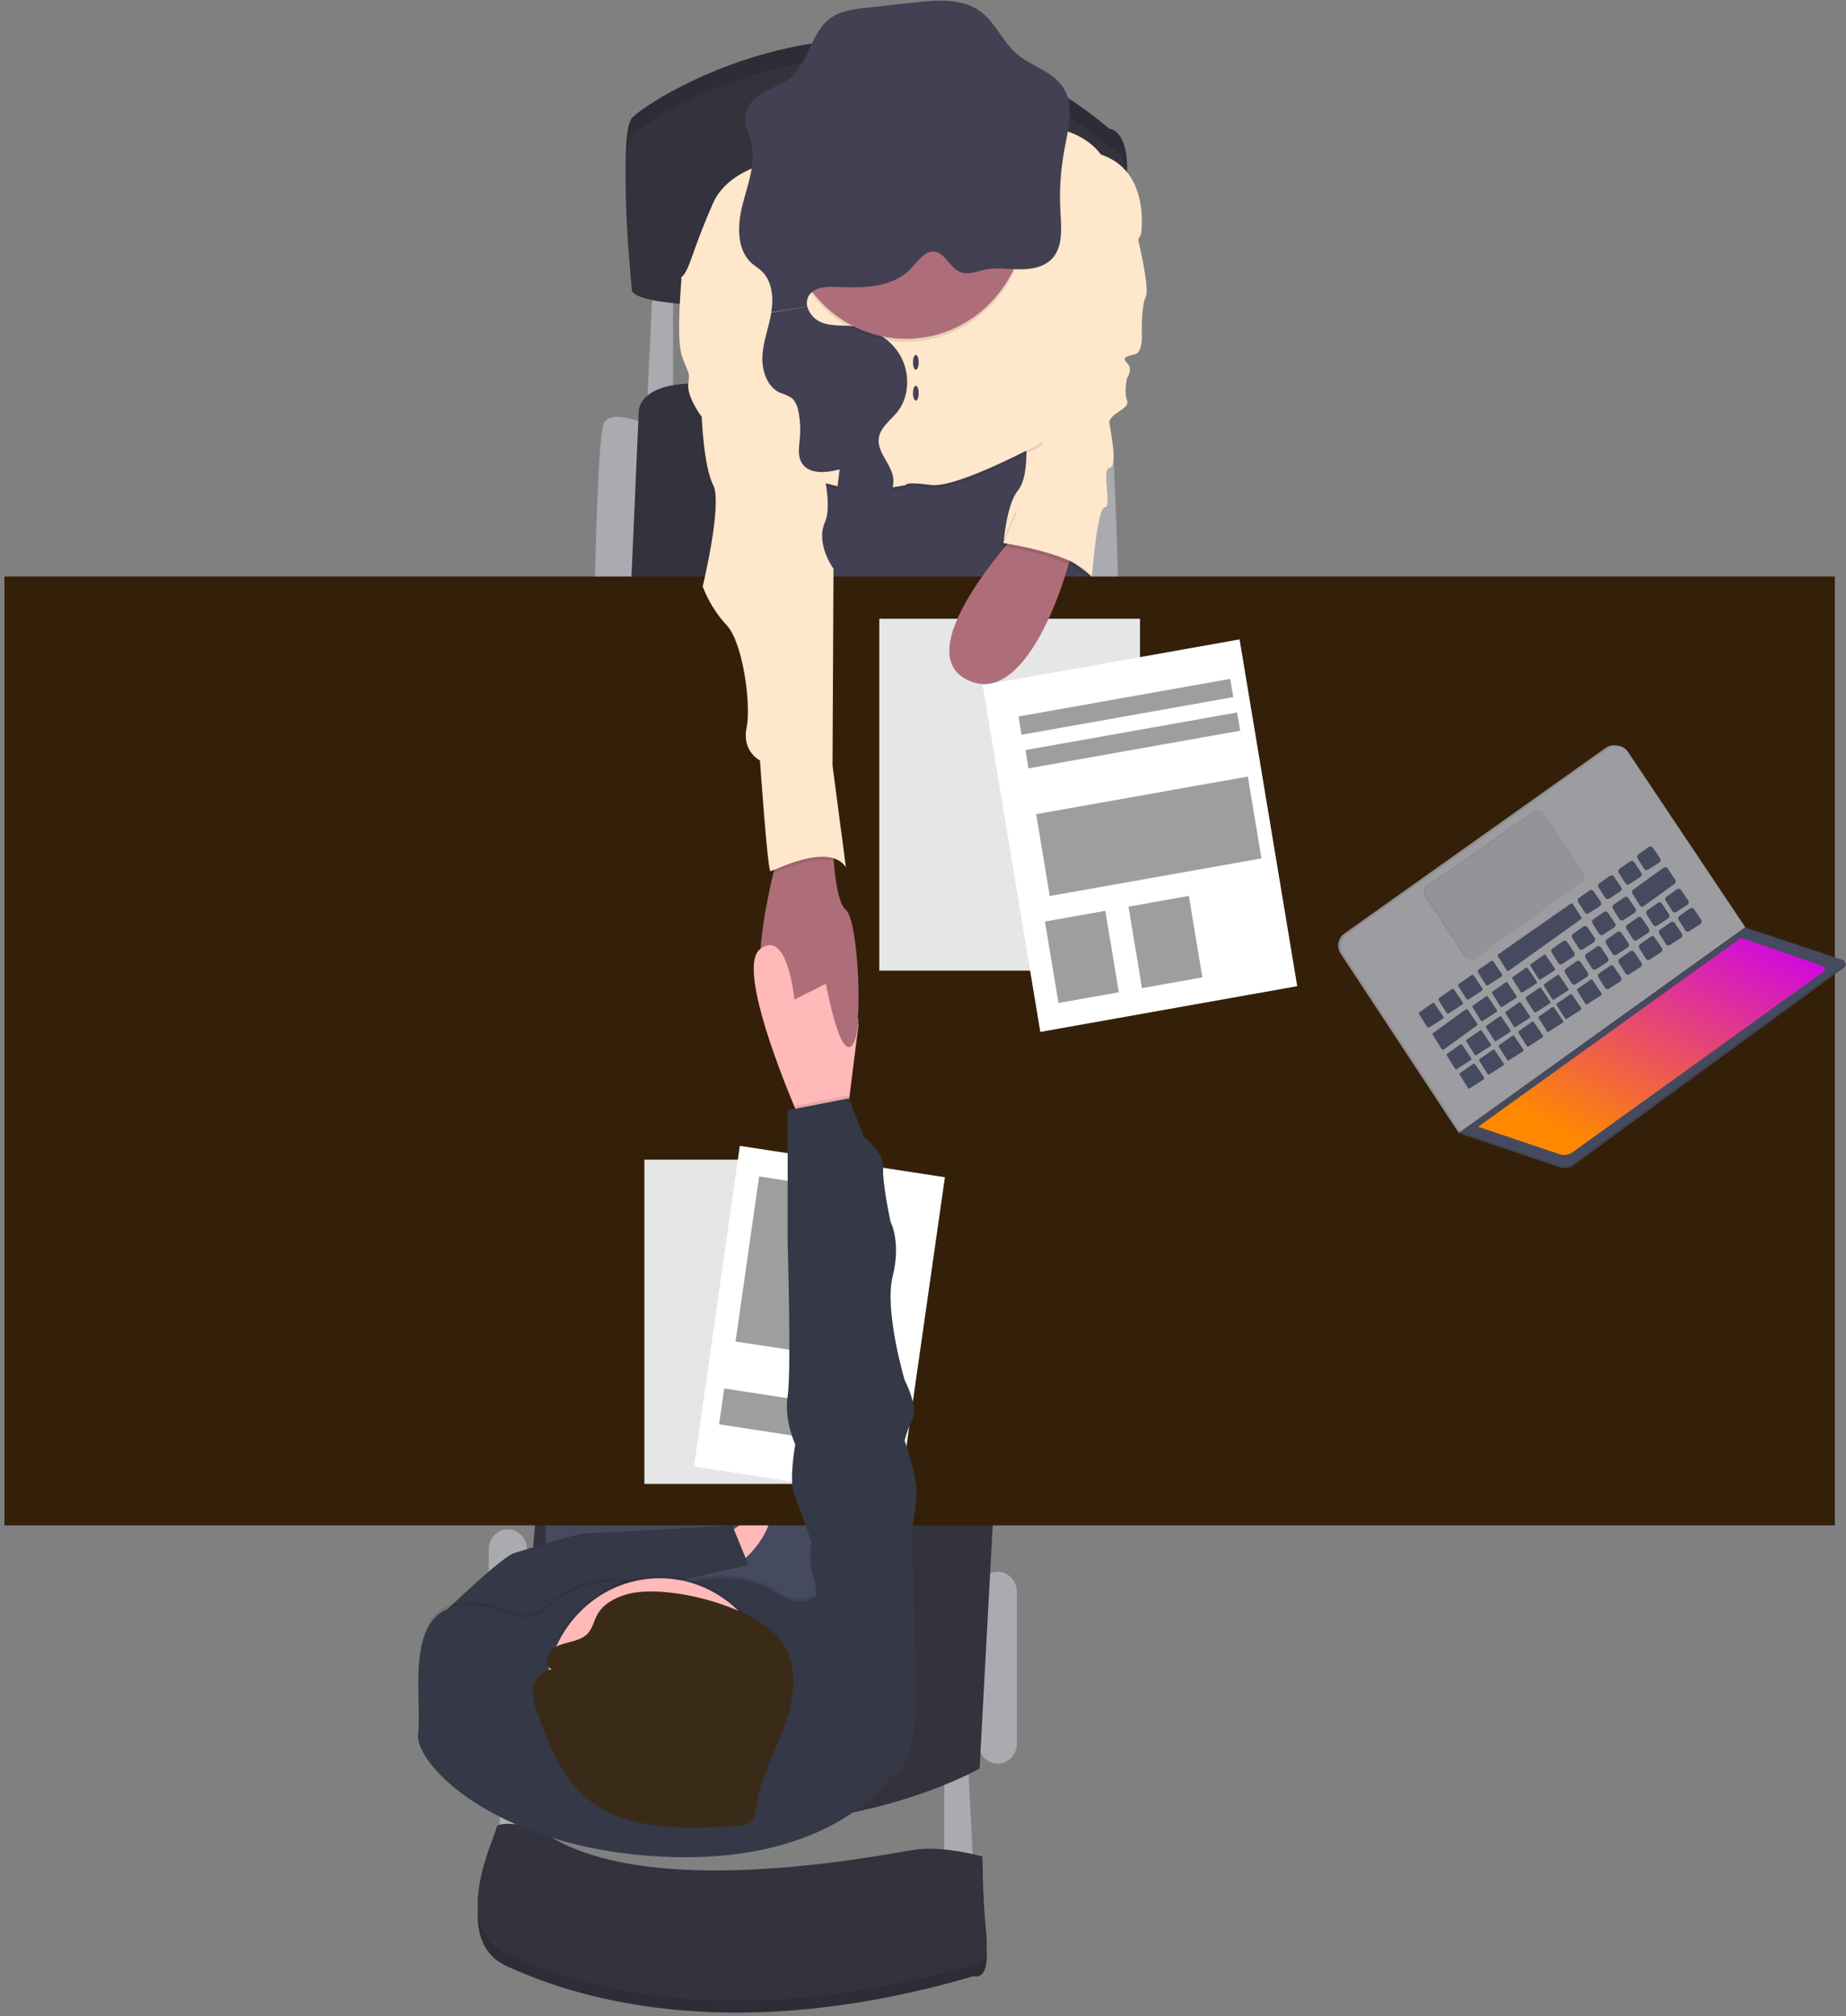 <svg width="402" height="439" viewBox="0 0 402 439" fill="none" xmlns="http://www.w3.org/2000/svg">
<rect x="0" y="0" width="402" height="439" fill="#808080" stroke="none"/>
<path d="M205.627 385.743V409.2H212.072L210.824 384.019L205.627 385.743Z" fill="#AAABB0"/>
<path d="M108.826 381.01V404.467H115.277L114.029 379.286L108.826 381.01Z" fill="#AAABB0"/>
<path d="M221.429 346.577C221.429 344.198 219.567 342.27 217.271 342.27C214.975 342.27 213.113 344.198 213.113 346.577V379.719C213.113 382.097 214.975 384.025 217.271 384.025C219.567 384.025 221.429 382.097 221.429 379.719V346.577Z" fill="#AAABB0"/>
<path d="M114.753 337.318C114.753 334.939 112.891 333.011 110.595 333.011C108.299 333.011 106.437 334.939 106.437 337.318V379.712C106.437 382.091 108.299 384.019 110.595 384.019C112.891 384.019 114.753 382.091 114.753 379.712V337.318Z" fill="#AAABB0"/>
<path d="M232.041 92.397C232.041 92.397 240.356 88.736 241.604 92.397C242.852 96.058 243.475 127.695 243.475 127.695H235.571L232.041 92.397Z" fill="#AAABB0"/>
<path d="M140.96 92.397C140.96 92.397 132.638 88.736 131.391 92.397C130.143 96.058 129.519 127.695 129.519 127.695H137.423L140.96 92.397Z" fill="#AAABB0"/>
<path d="M142.202 60.972L140.954 87.232H146.569V60.327L142.202 60.972Z" fill="#AAABB0"/>
<path d="M137.423 127.695L139.089 89.814C139.089 89.814 138.465 81.42 158.215 84.003C177.966 86.585 235.783 91.751 235.783 91.751V127.695H137.423Z" fill="#33323D"/>
<path d="M216.445 327.206L213.326 385.097C213.326 385.097 167.573 411.356 112.052 386.388L117.042 325.482L216.445 327.206Z" fill="#33323D"/>
<path d="M172.982 99.28L174.017 136.728H238.485L234.742 87.231L172.982 99.28Z" fill="#444053"/>
<path d="M179.532 302.452H118.808V382.082H179.532V302.452Z" fill="#464A5F"/>
<path d="M157.18 334.954C157.18 334.954 165.914 327.852 167.367 330.002C168.821 332.152 162.177 341.411 159.469 340.333C156.762 339.254 157.18 334.954 157.18 334.954Z" fill="#FFB9B9"/>
<path d="M399.578 125.539H0.965V332.152H399.578V125.539Z" fill="#342009"/>
<path d="M137.629 59.468C137.629 59.468 134.51 29.335 137.629 25.68C140.748 22.026 193.151 -12.634 241.604 28.043C241.604 28.043 246.177 28.263 245.347 39.02C244.858 45.828 244.891 52.665 245.447 59.468C245.447 59.468 141.166 67.216 137.629 59.468Z" fill="#33323D"/>
<path opacity="0.1" d="M137.629 59.468C137.629 59.468 134.51 29.335 137.629 25.68C140.748 22.026 193.151 -12.634 241.604 28.043C241.604 28.043 246.177 28.263 245.347 39.02C244.858 45.828 244.891 52.665 245.447 59.468C245.447 59.468 141.166 67.216 137.629 59.468Z" fill="black"/>
<path d="M137.629 63.342C137.629 63.342 134.51 33.209 137.629 29.554C140.748 25.9 193.151 -8.76 241.604 31.917C241.604 31.917 246.177 32.137 245.347 42.894C244.858 49.702 244.891 56.539 245.447 63.342C245.447 63.342 141.166 71.09 137.629 63.342Z" fill="#33323D"/>
<path d="M247.218 49.57C247.218 49.57 250.543 62.483 249.508 64.633C248.472 66.783 248.659 72.814 248.659 72.814C248.659 72.814 248.884 76.688 247.218 77.114C245.553 77.54 244.099 77.76 245.447 79.051C246.794 80.342 245.447 82.279 245.447 82.279C245.447 82.279 244.717 85.295 245.447 87.232C246.177 89.169 241.18 89.976 241.604 92.397C242.028 94.818 243.425 101.649 241.604 101.869C239.782 102.088 242.228 110.476 240.587 110.476C238.946 110.476 237.78 125.539 237.78 125.539C237.78 125.539 226.239 115.428 218.547 118.224C218.547 118.224 219.171 109.83 221.666 106.815C224.161 103.799 223.407 96.058 223.407 96.058L235.784 57.531L247.218 49.57Z" fill="#FFE7CB"/>
<path d="M185.459 227.632C182.757 230.724 179.844 214.208 179.844 214.208C179.844 214.208 172.152 225.185 167.161 217.869C163.705 212.801 166.432 198.441 168.409 190.106C169.295 186.399 170.044 183.881 170.044 183.881L181.273 181.944C181.273 181.944 181.31 184.475 181.56 187.549C181.896 191.7 182.626 196.853 184.18 198.086C186.918 200.223 188.166 224.513 185.459 227.632Z" fill="#AE6E79"/>
<path opacity="0.1" d="M179.638 34.287C179.638 34.287 160.087 34.074 155.308 44.83C150.53 55.587 150.318 59.255 148.446 60.972C146.575 62.69 168.821 71.735 168.821 71.735L169.863 108.751C169.863 108.751 174.229 104.174 181.298 106.246C188.366 108.319 197.311 106.246 197.311 106.246C197.311 106.246 196.893 105.465 202.72 106.246C208.547 107.028 227.05 96.916 227.05 96.916C227.05 96.916 227.355 80.723 226.944 77.275C226.532 73.827 240.144 48.491 240.144 48.491C240.144 48.491 250.749 37.948 239.732 34.287C239.732 34.287 235.833 28.204 225.802 28.263C215.771 28.321 179.638 34.287 179.638 34.287Z" fill="black"/>
<path d="M179.638 33.641C179.638 33.641 160.087 33.428 155.308 44.185C150.53 54.942 150.318 58.609 148.446 60.327C146.575 62.044 168.821 71.09 168.821 71.09L169.863 108.106C169.863 108.106 174.229 103.528 181.298 105.601C188.366 107.673 197.311 105.601 197.311 105.601C197.311 105.601 196.894 104.82 202.72 105.601C208.547 106.382 227.05 96.271 227.05 96.271C227.05 96.271 234.324 84.003 233.912 80.562C233.5 77.12 248.466 51.074 248.466 51.074C248.466 51.074 250.756 37.302 239.732 33.641C239.732 33.641 235.833 27.559 225.802 27.617C215.771 27.675 179.638 33.641 179.638 33.641Z" fill="#FFE7CB"/>
<path opacity="0.1" d="M181.609 187.529C177.324 186.148 170.599 189.195 168.459 190.112C169.345 186.406 170.093 183.888 170.093 183.888L181.322 181.951C181.322 181.951 181.341 184.482 181.609 187.529Z" fill="black"/>
<path d="M154.472 60.327H148.446C148.446 60.327 147.198 73.46 148.446 77.334C149.694 81.207 150.318 80.646 149.9 83.513C149.482 86.379 152.813 90.77 152.813 90.77C152.813 90.77 153.225 101.591 155.308 105.62C157.392 109.649 153.019 127.715 153.019 127.715C154.212 130.834 155.976 133.684 158.215 136.109C161.753 139.763 163.624 153.322 162.582 158.487C161.54 163.653 165.496 165.59 165.496 165.59C165.496 165.59 167.161 189.699 167.785 189.699C168.409 189.699 180.468 183.242 184.211 188.834L181.297 166.668L181.51 123.841C181.51 123.841 177.554 118.456 179.638 113.723C181.722 108.991 177.972 97.795 177.972 97.795L172.564 72.833L154.472 60.327Z" fill="#FFE7CB"/>
<path d="M117.042 400.593C117.042 400.593 108.308 398.656 108.103 400.593C107.897 402.53 97.703 422.333 110.392 428.144C123.081 433.955 156.968 446.435 212.078 430.294C212.078 430.294 215.608 431.585 214.779 423.624C213.949 415.663 213.949 406.837 213.949 406.837C213.949 406.837 205.627 404.467 199.389 405.332C193.15 406.197 138.876 417.6 117.042 400.593Z" fill="#33323D"/>
<path opacity="0.1" d="M117.042 400.593C117.042 400.593 108.308 398.656 108.103 400.593C107.897 402.53 97.703 422.333 110.392 428.144C123.081 433.955 156.968 446.435 212.078 430.294C212.078 430.294 215.608 431.585 214.779 423.624C213.949 415.663 213.949 406.837 213.949 406.837C213.949 406.837 205.627 404.467 199.389 405.332C193.15 406.197 138.876 417.6 117.042 400.593Z" fill="black"/>
<path d="M117.042 398.01C117.042 398.01 108.308 396.073 108.103 398.01C107.897 399.947 97.703 419.75 110.392 425.561C123.081 431.372 156.968 443.853 212.078 427.711C212.078 427.711 215.608 429.002 214.779 421.041C213.949 413.08 213.949 404.254 213.949 404.254C213.949 404.254 205.627 401.884 199.389 402.749C193.15 403.615 138.876 415.017 117.042 398.01Z" fill="#33323D"/>
<path d="M167.972 68.061C167.436 71.219 166.219 74.253 166.032 77.449C165.845 80.645 167.037 84.281 169.887 85.533C170.683 85.779 171.454 86.103 172.189 86.502C173.287 87.27 173.737 88.716 173.967 90.072C174.274 91.823 174.347 93.608 174.186 95.379C174.03 97.162 173.662 99.079 174.51 100.635C176.001 103.392 179.888 102.985 182.845 102.211L181.828 110.365C181.747 111.011 181.697 111.741 182.152 112.18C182.367 112.337 182.611 112.447 182.868 112.505C183.125 112.563 183.391 112.566 183.649 112.516C186.22 112.348 188.865 111.98 191.067 110.579C193.269 109.177 194.91 106.569 194.492 103.941C194.005 100.894 190.961 98.472 191.372 95.412C191.691 93.042 193.93 91.538 195.402 89.717C198.066 86.385 198.21 81.323 196.12 77.553C194.03 73.782 189.994 71.445 185.839 71.019C183.537 70.78 181.142 71.07 178.977 70.244C178.224 69.958 177.544 69.495 176.993 68.893C176.441 68.29 176.031 67.564 175.795 66.77" fill="#444053"/>
<path d="M95.42 355.183L97.597 350.276C97.597 350.276 109.35 338.945 112.051 338.151C114.753 337.356 125.776 333.896 127.441 333.896C129.107 333.896 159.469 332.172 159.469 332.172L163 340.785L124.896 349.443L112.051 359.128L95.42 355.183Z" fill="#353847"/>
<path d="M186.968 223.035L184.978 238.886L184.211 244.987L175.271 246.279C175.271 246.279 174.304 244.135 172.938 240.842C168.79 230.847 160.979 210.237 165.508 206.68C171.528 201.941 172.994 217.656 172.994 217.656L179.857 214.208L186.968 223.035Z" fill="#FFB9B9"/>
<path d="M185.477 252.522H140.33V323.113H185.477V252.522Z" fill="white"/>
<path opacity="0.1" d="M185.477 252.522H140.33V323.113H185.477V252.522Z" fill="black"/>
<path d="M205.769 256.344L161.107 249.51L151.132 319.342L195.793 326.176L205.769 256.344Z" fill="white"/>
<path d="M188.299 259.688L165.311 256.17L160.177 292.111L183.165 295.629L188.299 259.688Z" fill="#9E9E9E"/>
<path d="M185.563 306.601L157.712 302.339L156.597 310.144L184.448 314.406L185.563 306.601Z" fill="#9E9E9E"/>
<path opacity="0.1" d="M197.311 74.421C211.723 74.421 223.407 62.329 223.407 47.413C223.407 32.497 211.723 20.405 197.311 20.405C182.9 20.405 171.216 32.497 171.216 47.413C171.216 62.329 182.9 74.421 197.311 74.421Z" fill="black"/>
<path d="M197.311 73.776C211.723 73.776 223.407 61.684 223.407 46.767C223.407 31.851 211.723 19.759 197.311 19.759C182.9 19.759 171.216 31.851 171.216 46.767C171.216 61.684 182.9 73.776 197.311 73.776Z" fill="#AE6E79"/>
<path d="M175.795 66.783C175.618 66.087 175.682 65.349 175.976 64.698C176.968 62.56 179.794 62.373 182.084 62.483C187.467 62.741 193.375 62.773 197.586 59.255C199.333 57.808 201.285 54.173 203.824 54.864C206.083 55.477 207.025 58.648 209.376 59.351C211.08 59.861 212.845 59.048 214.579 58.706C217.075 58.196 219.632 58.622 222.165 58.641C224.698 58.661 227.449 58.163 229.177 56.246C231.51 53.663 231.13 49.628 230.924 46.089C230.668 41.519 230.968 36.933 231.816 32.44C232.664 27.972 233.968 22.975 231.585 19.146C229.314 15.498 224.611 14.497 221.398 11.701C218.391 9.119 216.8 4.98 213.625 2.584C209.626 -0.431 204.192 0.002 199.277 0.525L188.609 1.7C185.858 2.003 182.994 2.345 180.73 4.044C176.644 7.104 176.082 13.464 172.214 16.815C170.493 18.3 168.29 19.036 166.325 20.146C164.36 21.257 162.464 23.013 162.239 25.312C162.052 27.249 163.063 29.037 163.556 30.903C164.722 35.358 162.901 39.943 161.734 44.43C160.567 48.917 160.343 54.367 163.73 57.343C164.416 57.95 165.215 58.415 165.882 59.048C168.172 61.211 168.484 64.859 167.954 68.01" fill="#444053"/>
<path d="M199.439 80.504C199.783 80.504 200.063 79.781 200.063 78.89C200.063 77.998 199.783 77.275 199.439 77.275C199.094 77.275 198.815 77.998 198.815 78.89C198.815 79.781 199.094 80.504 199.439 80.504Z" fill="#444053"/>
<path d="M199.439 87.231C199.783 87.231 200.063 86.509 200.063 85.617C200.063 84.726 199.783 84.003 199.439 84.003C199.094 84.003 198.815 84.726 198.815 85.617C198.815 86.509 199.094 87.231 199.439 87.231Z" fill="#444053"/>
<path d="M185.602 227.586C186.27 226.792 186.713 224.752 186.968 222.059L179.532 212.465C179.532 212.465 182.683 231.066 185.602 227.586Z" fill="#AE6E79"/>
<path opacity="0.1" d="M193.986 386.175C193.986 386.175 181.784 405.7 143.661 403.608C107.747 401.671 90.217 383.379 91.053 376.923C91.889 370.466 88.763 354.751 96.455 350.231C100.916 347.616 106.786 349.165 110.928 350.935C112.36 351.536 113.926 351.706 115.446 351.423C116.967 351.141 118.379 350.419 119.519 349.34C123.305 345.808 130.367 341.831 141.515 344.962C142.95 345.358 144.463 345.329 145.882 344.878C150.523 343.413 161.572 340.869 169.588 346.518C170.855 347.422 172.344 347.934 173.882 347.995C175.419 348.055 176.942 347.662 178.272 346.86L178.384 346.789C182.127 344.42 199.594 366.805 199.594 366.805C199.594 366.805 200.43 384.025 193.986 386.175Z" fill="black"/>
<path d="M193.986 386.821C193.986 386.821 181.784 406.346 143.661 404.254C107.747 402.317 90.217 384.025 91.053 377.568C91.889 371.112 88.763 355.396 96.455 350.877C100.916 348.262 106.786 349.811 110.928 351.58C112.36 352.182 113.926 352.351 115.446 352.069C116.967 351.787 118.379 351.064 119.519 349.986C123.305 346.454 130.367 342.476 141.515 345.608C142.95 346.004 144.463 345.975 145.882 345.524C150.523 344.058 161.572 341.514 169.588 347.164C170.855 348.068 172.344 348.58 173.882 348.641C175.419 348.701 176.942 348.308 178.272 347.506L178.384 347.435C182.127 345.066 199.594 367.451 199.594 367.451C199.594 367.451 200.43 384.671 193.986 386.821Z" fill="#353847"/>
<path opacity="0.1" d="M143.661 394.466C157.388 394.466 168.515 382.949 168.515 368.742C168.515 354.536 157.388 343.019 143.661 343.019C129.935 343.019 118.808 354.536 118.808 368.742C118.808 382.949 129.935 394.466 143.661 394.466Z" fill="black"/>
<path d="M143.661 395.111C157.388 395.111 168.515 383.595 168.515 369.388C168.515 355.181 157.388 343.665 143.661 343.665C129.935 343.665 118.808 355.181 118.808 369.388C118.808 383.595 129.935 395.111 143.661 395.111Z" fill="#FFB9B9"/>
<path d="M136.537 347.151C133.929 347.881 131.359 349.275 130.087 351.567C129.319 352.949 129.051 354.608 127.941 355.758C126.369 357.391 123.717 357.424 121.59 358.34C119.463 359.257 118.059 362.486 120.143 363.506C117.972 363.622 116.362 365.694 116.094 367.754C115.826 369.814 116.581 371.867 117.31 373.83C119.694 380.183 122.258 386.814 127.51 391.334C136.069 398.707 148.97 398.365 160.468 397.584C161.407 397.616 162.338 397.394 163.169 396.938C164.416 396.086 164.572 394.453 164.778 393.019C165.645 386.898 168.852 381.339 170.948 375.496C173.044 369.652 173.905 362.789 170.374 357.617C165.178 349.947 145.283 344.697 136.537 347.151Z" fill="#3A2B18"/>
<path opacity="0.1" d="M184.978 238.886L184.211 244.987L175.271 246.278C175.271 246.278 174.304 244.135 172.938 240.842L184.835 238.531L184.978 238.886Z" fill="black"/>
<path d="M194.398 373.695L199.601 367.451L198.559 333.018C199.072 330.533 199.42 328.016 199.601 325.483C199.807 321.822 197 313.648 197 313.648C197.435 312.011 198.026 310.424 198.765 308.908C200.013 306.326 197.006 300.515 197.006 300.515C197.006 300.515 192.527 285.451 194.398 277.916C196.27 270.381 193.943 266.081 193.943 266.081C193.943 266.081 192.115 257.688 192.321 254.246C192.527 250.805 188.16 247.57 188.16 247.57L184.835 239.176L171.528 241.759V270.814C171.528 270.814 172.358 298.578 171.528 303.962C170.699 309.347 173.188 314.506 173.188 314.506C173.188 314.506 171.734 322.467 172.982 325.483C174.229 328.498 176.725 335.813 176.725 335.813C176.262 338.428 176.405 341.119 177.143 343.665C178.39 347.435 177.143 349.585 177.143 349.585L194.398 373.695Z" fill="#353847"/>
<g opacity="0.1">
<path opacity="0.1" d="M231.835 30.316C231.131 34.095 230.816 37.941 230.893 41.789C230.946 38.589 231.27 35.401 231.86 32.259C232.409 29.392 233.107 26.306 232.958 23.446C232.728 25.759 232.353 28.053 231.835 30.316V30.316Z" fill="black"/>
<path opacity="0.1" d="M165.901 56.969C165.234 56.323 164.435 55.871 163.749 55.258C161.927 53.65 161.16 51.319 161.01 48.801C160.83 52.03 161.466 55.155 163.749 57.195C164.435 57.808 165.234 58.273 165.901 58.906C167.297 60.335 168.106 62.266 168.16 64.297C168.341 61.586 167.81 58.764 165.901 56.969Z" fill="black"/>
<path opacity="0.1" d="M163.911 32.86C164.02 31.496 163.907 30.123 163.575 28.799C163.213 27.417 162.564 26.067 162.327 24.679C162.327 24.828 162.277 24.983 162.258 25.144C162.077 27.081 163.088 28.87 163.575 30.736C163.754 31.43 163.867 32.142 163.911 32.86V32.86Z" fill="black"/>
<path opacity="0.1" d="M229.196 54.121C227.468 56.058 224.717 56.536 222.184 56.517C219.651 56.497 217.087 56.071 214.598 56.588C212.864 56.949 211.098 57.756 209.395 57.233C207.044 56.53 206.102 53.359 203.85 52.746C201.286 52.049 199.333 55.684 197.611 57.13C193.4 60.617 187.492 60.584 182.109 60.358C179.819 60.249 176.993 60.436 176.008 62.58C175.707 63.23 175.643 63.97 175.827 64.665L168.203 65.905C168.175 66.554 168.106 67.201 167.998 67.842L175.827 66.55C175.643 65.855 175.707 65.115 176.008 64.465C176.993 62.321 179.819 62.134 182.109 62.244C187.492 62.502 193.4 62.534 197.611 59.016C199.358 57.569 201.311 53.934 203.85 54.631C206.102 55.238 207.044 58.415 209.395 59.119C211.098 59.622 212.864 58.815 214.598 58.473C217.094 57.957 219.651 58.383 222.184 58.402C224.717 58.422 227.468 57.924 229.196 56.007C230.924 54.089 231.174 51.229 231.068 48.44C230.993 50.602 230.562 52.604 229.196 54.121Z" fill="black"/>
</g>
<g opacity="0.1">
<path opacity="0.1" d="M171.447 85.133C170.712 84.732 169.941 84.408 169.145 84.164C167.791 83.528 166.716 82.39 166.132 80.975C166.6 83.202 167.785 85.23 169.769 86.101C170.565 86.345 171.336 86.669 172.071 87.07C172.541 87.413 172.92 87.873 173.175 88.406C172.925 87.141 172.47 85.849 171.447 85.133Z" fill="black"/>
<path opacity="0.1" d="M182.102 100.842C179.226 101.597 175.471 101.991 173.893 99.466C173.942 100.075 174.112 100.666 174.392 101.203C175.739 103.689 179.033 103.605 181.834 102.992L182.102 100.842Z" fill="black"/>
<path opacity="0.1" d="M193.755 102.611C194.155 105.232 192.508 107.847 190.324 109.222C188.141 110.598 185.477 110.979 182.907 111.159C182.498 111.214 182.083 111.165 181.697 111.017C181.58 111.29 181.542 111.593 181.588 111.888C181.634 112.182 181.763 112.457 181.957 112.677C182.152 112.898 182.404 113.055 182.684 113.13C182.963 113.204 183.258 113.192 183.531 113.096C186.101 112.929 188.746 112.561 190.948 111.159C193.15 109.758 194.797 107.15 194.373 104.522C194.253 103.859 194.045 103.215 193.755 102.611V102.611Z" fill="black"/>
<path opacity="0.1" d="M196.525 79.238C196.906 80.808 196.936 82.447 196.611 84.03C196.287 85.613 195.617 87.099 194.654 88.374C193.182 90.221 190.942 91.699 190.624 94.069C190.518 95.158 190.735 96.255 191.248 97.213C191.191 96.813 191.191 96.406 191.248 96.006C191.566 93.636 193.805 92.132 195.278 90.311C197.698 87.283 198.035 82.821 196.525 79.238Z" fill="black"/>
</g>
<g opacity="0.1">
<path opacity="0.1" d="M121.596 359.335C123.717 358.425 126.368 358.392 127.947 356.752C129.057 355.603 129.325 353.944 130.093 352.568C131.34 350.27 133.929 348.882 136.537 348.152C145.271 345.698 165.184 350.941 170.374 358.541C171.895 360.84 172.724 363.554 172.757 366.34C172.957 363.124 172.121 359.929 170.38 357.256C165.19 349.656 145.296 344.414 136.543 346.867C133.936 347.597 131.365 348.985 130.099 351.283C129.332 352.659 129.063 354.318 127.953 355.467C126.375 357.101 123.723 357.133 121.602 358.05C119.986 358.741 118.789 360.781 119.225 362.15C119.399 361.531 119.702 360.958 120.111 360.472C120.52 359.986 121.027 359.598 121.596 359.335V359.335Z" fill="black"/>
<path opacity="0.1" d="M116.106 368.717C116.368 366.65 117.978 364.584 120.155 364.468C119.927 364.369 119.722 364.219 119.557 364.028C119.392 363.837 119.27 363.61 119.201 363.364C118.373 363.682 117.644 364.229 117.095 364.945C116.545 365.661 116.195 366.518 116.082 367.425C116.022 367.951 116.022 368.482 116.082 369.007C116.106 368.91 116.106 368.813 116.106 368.717Z" fill="black"/>
</g>
<path d="M248.254 134.733H191.485V211.354H248.254V134.733Z" fill="white"/>
<path opacity="0.1" d="M248.254 134.733H191.485V211.354H248.254V134.733Z" fill="black"/>
<path d="M269.944 139.228L213.997 149.188L226.546 224.701L282.494 214.74L269.944 139.228Z" fill="white"/>
<path d="M240.701 198.325L227.556 200.666L230.505 218.406L243.649 216.066L240.701 198.325Z" fill="#9E9E9E"/>
<path d="M258.89 195.084L245.745 197.424L248.694 215.165L261.838 212.824L258.89 195.084Z" fill="#9E9E9E"/>
<path d="M271.744 169.092L225.646 177.285L228.603 195.106L274.7 186.913L271.744 169.092Z" fill="#9E9E9E"/>
<path d="M267.901 147.822L221.804 156.015L222.463 159.991L268.561 151.798L267.901 147.822Z" fill="#9E9E9E"/>
<path d="M269.413 155.136L223.315 163.329L223.975 167.304L270.073 159.112L269.413 155.136Z" fill="#9E9E9E"/>
<path d="M223.407 113.917C223.407 113.917 197.312 141.035 210.412 147.924C223.513 154.814 232.041 125.003 232.041 125.003L234.112 118.224L223.407 113.917Z" fill="#AE6E79"/>
<path opacity="0.1" d="M221.123 111.521L217.898 118.895C217.898 118.895 233.806 121.206 237.131 126.185L235.16 113.174L232.82 107.622L221.123 111.521Z" fill="black"/>
<path d="M221.747 110.876L218.522 118.249C218.522 118.249 234.43 120.561 237.755 125.539L235.784 112.529L233.444 106.976L221.747 110.876Z" fill="#FFE7CB"/>
<path d="M318.043 246.447L317.7 246.692L318.174 246.911L318.685 246.866L318.748 246.498L318.043 246.447Z" fill="#464A5F"/>
<path opacity="0.1" d="M318.043 246.447L317.7 246.692L318.174 246.911L318.685 246.866L318.748 246.498L318.043 246.447Z" fill="black"/>
<path d="M318.043 246.446L317.693 246.679L317.419 246.33L317.587 246.046L317.743 245.994L318.043 246.446Z" fill="#9C9CA1"/>
<path opacity="0.1" d="M318.043 246.446L317.693 246.679L317.419 246.33L317.587 246.046L317.743 245.994L318.043 246.446Z" fill="black"/>
<path d="M379.447 201.824L353.907 163.646C353.681 163.305 353.392 163.014 353.057 162.789C352.721 162.564 352.347 162.409 351.954 162.334C351.561 162.259 351.158 162.265 350.767 162.352C350.376 162.438 350.006 162.604 349.677 162.839L292.746 203.283C292.08 203.757 291.622 204.484 291.474 205.306C291.325 206.128 291.498 206.977 291.954 207.667L317.425 246.33L379.447 201.824Z" fill="#9C9CA1"/>
<path opacity="0.1" d="M379.447 201.824L353.907 163.646C353.681 163.305 353.392 163.014 353.057 162.789C352.721 162.564 352.347 162.409 351.954 162.334C351.561 162.259 351.158 162.265 350.767 162.352C350.376 162.438 350.006 162.604 349.677 162.839L292.746 203.283C292.08 203.757 291.622 204.484 291.474 205.306C291.325 206.128 291.498 206.977 291.954 207.667L317.425 246.33L379.447 201.824Z" fill="black"/>
<path d="M380.071 201.915L354.531 163.737C354.304 163.396 354.015 163.104 353.679 162.879C353.343 162.654 352.968 162.5 352.575 162.425C352.181 162.35 351.777 162.356 351.386 162.442C350.995 162.529 350.624 162.695 350.295 162.93L293.37 203.4C292.704 203.873 292.246 204.6 292.097 205.422C291.947 206.243 292.118 207.092 292.571 207.784L318.043 246.466L380.071 201.915Z" fill="#9C9CA1"/>
<path d="M401.419 209.463L380.208 202.412L318.174 246.918L339.721 254.214C340.203 254.376 340.716 254.42 341.217 254.341C341.718 254.263 342.195 254.064 342.61 253.762L401.593 210.657C401.704 210.593 401.793 210.496 401.849 210.378C401.904 210.26 401.924 210.127 401.905 209.998C401.886 209.868 401.829 209.747 401.742 209.652C401.656 209.556 401.543 209.49 401.419 209.463Z" fill="#464A5F"/>
<path opacity="0.1" d="M401.419 209.463L380.208 202.412L318.174 246.918L339.721 254.214C340.203 254.376 340.716 254.42 341.217 254.341C341.718 254.263 342.195 254.064 342.61 253.762L401.593 210.657C401.704 210.593 401.793 210.496 401.849 210.378C401.904 210.26 401.924 210.127 401.905 209.998C401.886 209.868 401.829 209.747 401.742 209.652C401.656 209.556 401.543 209.49 401.419 209.463Z" fill="black"/>
<path d="M401.288 209.017L380.077 201.96L318.043 246.466L339.59 253.749C340.072 253.914 340.584 253.96 341.086 253.882C341.587 253.805 342.065 253.607 342.479 253.303L401.463 210.199C401.569 210.133 401.654 210.036 401.706 209.92C401.759 209.804 401.777 209.674 401.759 209.547C401.74 209.42 401.685 209.302 401.601 209.208C401.517 209.114 401.408 209.047 401.288 209.017V209.017Z" fill="#464A5F"/>
<g opacity="0.1">
<path opacity="0.1" d="M370.052 200.21L368.487 197.886C368.392 197.751 368.252 197.659 368.094 197.629C367.936 197.599 367.772 197.633 367.638 197.724L365.311 199.332C365.181 199.427 365.09 199.571 365.059 199.733C365.028 199.895 365.058 200.064 365.143 200.204L366.584 202.496C366.674 202.633 366.812 202.729 366.969 202.764C367.126 202.799 367.289 202.77 367.426 202.683L369.878 201.088C370.011 200.994 370.104 200.849 370.136 200.686C370.169 200.522 370.139 200.351 370.052 200.21V200.21Z" fill="black"/>
<path opacity="0.1" d="M365.873 203.206L364.301 200.888C364.206 200.753 364.066 200.661 363.908 200.631C363.75 200.601 363.586 200.635 363.452 200.726L361.131 202.347C361 202.441 360.908 202.584 360.876 202.747C360.843 202.909 360.872 203.078 360.957 203.219L362.398 205.511C362.487 205.649 362.624 205.746 362.781 205.782C362.938 205.819 363.103 205.791 363.24 205.704L365.698 204.11C365.767 204.063 365.827 204.002 365.874 203.931C365.92 203.86 365.952 203.78 365.969 203.696C365.985 203.611 365.985 203.525 365.968 203.441C365.952 203.356 365.919 203.277 365.873 203.206Z" fill="black"/>
<path opacity="0.1" d="M361.481 206.35L359.909 204.032C359.815 203.897 359.674 203.805 359.516 203.775C359.358 203.745 359.195 203.779 359.06 203.871L356.733 205.491C356.601 205.587 356.51 205.732 356.478 205.895C356.447 206.059 356.478 206.229 356.565 206.37L358.006 208.662C358.096 208.799 358.234 208.895 358.391 208.93C358.548 208.965 358.711 208.936 358.848 208.849L361.3 207.254C361.37 207.208 361.43 207.147 361.477 207.076C361.524 207.006 361.557 206.926 361.574 206.842C361.591 206.757 361.591 206.67 361.575 206.586C361.559 206.502 361.527 206.422 361.481 206.35V206.35Z" fill="black"/>
<path opacity="0.1" d="M357.033 209.54L355.461 207.215C355.367 207.082 355.227 206.991 355.071 206.961C354.914 206.931 354.752 206.965 354.619 207.054L352.292 208.681C352.161 208.776 352.071 208.92 352.039 209.082C352.008 209.244 352.038 209.413 352.123 209.553L353.564 211.845C353.653 211.981 353.79 212.078 353.945 212.114C354.101 212.15 354.263 212.123 354.4 212.039L356.858 210.437C356.927 210.39 356.986 210.33 357.032 210.259C357.078 210.189 357.11 210.11 357.126 210.026C357.142 209.943 357.142 209.857 357.126 209.773C357.11 209.69 357.079 209.611 357.033 209.54Z" fill="black"/>
<path opacity="0.1" d="M352.591 212.723L351.019 210.405C350.925 210.27 350.784 210.178 350.626 210.148C350.468 210.118 350.305 210.152 350.17 210.244L347.85 211.865C347.718 211.959 347.627 212.102 347.594 212.264C347.562 212.426 347.591 212.595 347.675 212.736L349.116 215.028C349.205 215.167 349.343 215.264 349.5 215.3C349.657 215.336 349.821 215.308 349.958 215.222L352.416 213.621C352.485 213.574 352.544 213.513 352.59 213.443C352.636 213.372 352.668 213.293 352.684 213.21C352.7 213.126 352.7 213.04 352.684 212.957C352.668 212.873 352.637 212.794 352.591 212.723Z" fill="black"/>
<path opacity="0.1" d="M348.343 216.197L346.39 213.317C346.369 213.285 346.343 213.258 346.312 213.236C346.281 213.215 346.246 213.2 346.209 213.193C346.173 213.186 346.135 213.186 346.099 213.194C346.062 213.202 346.028 213.218 345.997 213.24L343.14 215.235C343.108 215.256 343.081 215.283 343.06 215.315C343.039 215.347 343.024 215.383 343.017 215.42C343.009 215.458 343.009 215.497 343.016 215.535C343.023 215.573 343.038 215.609 343.059 215.641L344.849 218.489C344.89 218.554 344.954 218.6 345.028 218.617C345.101 218.634 345.178 218.621 345.242 218.579L348.262 216.642C348.298 216.621 348.329 216.592 348.353 216.557C348.378 216.521 348.394 216.481 348.402 216.439C348.41 216.397 348.408 216.353 348.398 216.311C348.388 216.269 348.369 216.23 348.343 216.197V216.197Z" fill="black"/>
<path opacity="0.1" d="M343.901 219.38L341.936 216.5C341.915 216.468 341.887 216.44 341.856 216.419C341.824 216.398 341.789 216.383 341.752 216.376C341.715 216.368 341.677 216.369 341.64 216.377C341.603 216.385 341.568 216.401 341.537 216.423L338.679 218.418C338.618 218.462 338.576 218.529 338.562 218.605C338.548 218.681 338.563 218.76 338.605 218.825L340.395 221.672C340.414 221.706 340.44 221.735 340.47 221.758C340.501 221.781 340.536 221.797 340.572 221.806C340.609 221.814 340.648 221.815 340.685 221.807C340.722 221.8 340.757 221.785 340.788 221.762L343.801 219.825C343.84 219.807 343.874 219.779 343.901 219.745C343.927 219.711 343.946 219.671 343.956 219.628C343.965 219.585 343.966 219.54 343.956 219.497C343.947 219.454 343.928 219.414 343.901 219.38V219.38Z" fill="black"/>
<path opacity="0.1" d="M339.965 222.201L338.012 219.348C337.968 219.285 337.903 219.243 337.829 219.23C337.756 219.217 337.681 219.233 337.619 219.277L334.762 221.265C334.699 221.31 334.656 221.378 334.641 221.455C334.626 221.532 334.64 221.612 334.681 221.678L336.471 224.526C336.513 224.59 336.577 224.635 336.65 224.652C336.723 224.669 336.8 224.656 336.864 224.616L339.884 222.679C339.925 222.659 339.961 222.629 339.989 222.591C340.017 222.553 340.036 222.509 340.044 222.462C340.052 222.415 340.049 222.367 340.035 222.322C340.021 222.276 339.997 222.235 339.965 222.201V222.201Z" fill="black"/>
<path opacity="0.1" d="M335.56 225.352L333.608 222.473C333.564 222.41 333.498 222.368 333.425 222.355C333.352 222.342 333.276 222.358 333.215 222.402L330.357 224.39C330.326 224.412 330.299 224.439 330.277 224.472C330.256 224.504 330.241 224.541 330.234 224.579C330.226 224.618 330.226 224.657 330.233 224.696C330.241 224.734 330.255 224.771 330.276 224.803L332.067 227.651C332.109 227.715 332.173 227.76 332.246 227.777C332.319 227.794 332.396 227.781 332.46 227.741L335.479 225.804C335.516 225.782 335.547 225.752 335.571 225.717C335.596 225.681 335.612 225.64 335.62 225.597C335.628 225.555 335.626 225.51 335.616 225.468C335.606 225.426 335.587 225.386 335.56 225.352V225.352Z" fill="black"/>
<path opacity="0.1" d="M331.293 228.387L329.341 225.507C329.32 225.475 329.293 225.448 329.262 225.426C329.231 225.405 329.196 225.391 329.16 225.383C329.123 225.376 329.086 225.376 329.049 225.384C329.013 225.392 328.978 225.408 328.948 225.43L326.09 227.425C326.059 227.446 326.032 227.473 326.011 227.505C325.99 227.537 325.975 227.573 325.967 227.611C325.96 227.648 325.959 227.688 325.967 227.725C325.974 227.763 325.988 227.8 326.009 227.832L327.8 230.679C327.841 230.744 327.905 230.791 327.978 230.808C328.052 230.824 328.129 230.811 328.193 230.769L331.212 228.832C331.248 228.811 331.28 228.782 331.304 228.747C331.328 228.712 331.345 228.671 331.353 228.629C331.36 228.587 331.359 228.543 331.349 228.501C331.339 228.459 331.32 228.42 331.293 228.387V228.387Z" fill="black"/>
<path opacity="0.1" d="M327.026 231.473L325.093 228.587C325.049 228.525 324.983 228.483 324.91 228.469C324.837 228.456 324.761 228.473 324.7 228.516L321.842 230.505C321.811 230.526 321.783 230.554 321.762 230.586C321.741 230.619 321.726 230.655 321.719 230.694C321.711 230.732 321.711 230.772 321.718 230.81C321.726 230.849 321.74 230.885 321.761 230.918L323.552 233.765C323.594 233.829 323.658 233.875 323.731 233.891C323.804 233.908 323.88 233.895 323.945 233.856L326.964 231.919C326.999 231.896 327.029 231.865 327.051 231.829C327.073 231.793 327.088 231.753 327.094 231.711C327.1 231.668 327.097 231.625 327.085 231.584C327.074 231.543 327.054 231.505 327.026 231.473Z" fill="black"/>
<path opacity="0.1" d="M322.759 234.527L320.806 231.648C320.786 231.616 320.759 231.588 320.728 231.567C320.697 231.546 320.662 231.531 320.626 231.524C320.589 231.516 320.551 231.517 320.515 231.525C320.479 231.533 320.444 231.548 320.413 231.57L317.556 233.552C317.525 233.573 317.498 233.6 317.477 233.632C317.455 233.664 317.441 233.7 317.433 233.738C317.425 233.776 317.425 233.815 317.433 233.853C317.44 233.891 317.454 233.927 317.475 233.959L319.266 236.806C319.306 236.872 319.371 236.918 319.444 236.935C319.518 236.952 319.595 236.938 319.659 236.897L322.678 234.96C322.712 234.938 322.742 234.91 322.765 234.876C322.788 234.842 322.804 234.803 322.811 234.762C322.819 234.721 322.818 234.679 322.809 234.639C322.8 234.599 322.783 234.56 322.759 234.527V234.527Z" fill="black"/>
<path opacity="0.1" d="M367.245 196.007L365.673 193.682C365.579 193.547 365.438 193.455 365.28 193.425C365.122 193.395 364.959 193.429 364.825 193.521L362.523 195.148C362.391 195.242 362.299 195.385 362.267 195.547C362.234 195.71 362.263 195.879 362.348 196.019L363.789 198.312C363.879 198.449 364.017 198.545 364.174 198.58C364.331 198.615 364.494 198.586 364.631 198.499L367.089 196.904C367.225 196.806 367.317 196.657 367.346 196.489C367.376 196.32 367.339 196.147 367.245 196.007Z" fill="black"/>
<path opacity="0.1" d="M361.1 186.819L359.528 184.482C359.434 184.348 359.295 184.258 359.138 184.228C358.981 184.198 358.82 184.231 358.686 184.32L356.359 185.941C356.227 186.035 356.136 186.178 356.103 186.34C356.071 186.503 356.1 186.672 356.184 186.812L357.625 189.104C357.715 189.243 357.852 189.34 358.009 189.376C358.166 189.412 358.33 189.384 358.468 189.298L360.926 187.703C361.061 187.609 361.154 187.463 361.187 187.298C361.22 187.133 361.189 186.961 361.1 186.819V186.819Z" fill="black"/>
<path opacity="0.1" d="M363.059 199.003L361.487 196.685C361.393 196.552 361.254 196.461 361.097 196.431C360.94 196.401 360.779 196.434 360.645 196.523L358.318 198.144C358.187 198.239 358.097 198.383 358.066 198.545C358.034 198.707 358.064 198.876 358.15 199.016L359.584 201.308C359.674 201.446 359.811 201.543 359.968 201.579C360.125 201.616 360.289 201.588 360.427 201.501L362.885 199.907C362.954 199.86 363.014 199.799 363.06 199.728C363.107 199.657 363.139 199.577 363.155 199.493C363.171 199.408 363.171 199.322 363.155 199.238C363.138 199.153 363.106 199.074 363.059 199.003Z" fill="black"/>
<path opacity="0.1" d="M358.667 202.147L357.095 199.829C357.001 199.694 356.86 199.602 356.702 199.572C356.544 199.542 356.381 199.576 356.247 199.668L353.926 201.269C353.793 201.363 353.7 201.508 353.668 201.672C353.635 201.835 353.665 202.006 353.752 202.147L355.193 204.439C355.283 204.576 355.421 204.673 355.577 204.707C355.734 204.742 355.898 204.713 356.035 204.626L358.493 203.032C358.628 202.937 358.722 202.792 358.754 202.626C358.787 202.461 358.756 202.289 358.667 202.147V202.147Z" fill="black"/>
<path opacity="0.1" d="M354.219 205.337L352.654 203.012C352.559 202.877 352.419 202.785 352.261 202.755C352.103 202.725 351.939 202.759 351.805 202.851L349.478 204.497C349.348 204.593 349.257 204.736 349.226 204.898C349.195 205.06 349.225 205.229 349.31 205.369L350.751 207.661C350.841 207.798 350.979 207.894 351.136 207.929C351.293 207.964 351.456 207.935 351.593 207.848L354.045 206.253C354.116 206.207 354.177 206.145 354.225 206.073C354.272 206.001 354.305 205.919 354.322 205.834C354.338 205.748 354.337 205.66 354.32 205.574C354.302 205.489 354.268 205.408 354.219 205.337Z" fill="black"/>
<path opacity="0.1" d="M357.014 189.963L355.442 187.645C355.348 187.512 355.209 187.421 355.052 187.391C354.896 187.361 354.734 187.394 354.6 187.484L352.273 189.104C352.141 189.199 352.05 189.342 352.017 189.504C351.985 189.666 352.014 189.835 352.098 189.976L353.539 192.268C353.629 192.406 353.766 192.504 353.923 192.54C354.08 192.576 354.244 192.548 354.382 192.462L356.84 190.867C356.909 190.82 356.969 190.759 357.015 190.688C357.062 190.617 357.094 190.537 357.11 190.453C357.127 190.369 357.126 190.282 357.11 190.198C357.093 190.114 357.061 190.034 357.014 189.963Z" fill="black"/>
<path opacity="0.1" d="M352.622 193.114L351.05 190.79C350.956 190.655 350.815 190.563 350.657 190.533C350.499 190.503 350.336 190.537 350.202 190.628L347.881 192.229C347.749 192.324 347.658 192.467 347.625 192.629C347.593 192.791 347.622 192.96 347.706 193.101L349.147 195.393C349.238 195.53 349.375 195.627 349.532 195.661C349.689 195.696 349.853 195.667 349.99 195.58L352.447 193.986C352.579 193.891 352.671 193.748 352.703 193.586C352.736 193.424 352.707 193.255 352.622 193.114Z" fill="black"/>
<path opacity="0.1" d="M348.174 196.297L346.602 193.979C346.509 193.845 346.37 193.753 346.214 193.722C346.057 193.69 345.895 193.722 345.76 193.811L343.433 195.458C343.303 195.553 343.212 195.697 343.181 195.859C343.15 196.021 343.18 196.189 343.265 196.329L344.706 198.621C344.795 198.76 344.933 198.857 345.089 198.893C345.246 198.929 345.411 198.901 345.548 198.815L348 197.214C348.071 197.167 348.132 197.106 348.18 197.033C348.227 196.961 348.26 196.88 348.277 196.794C348.293 196.708 348.292 196.62 348.275 196.535C348.257 196.449 348.223 196.368 348.174 196.297Z" fill="black"/>
<path opacity="0.1" d="M349.778 208.52L348.206 206.202C348.113 206.068 347.974 205.975 347.817 205.944C347.66 205.913 347.498 205.945 347.364 206.034L345.055 207.661C344.925 207.756 344.834 207.9 344.803 208.062C344.772 208.224 344.802 208.393 344.887 208.533L346.303 210.825C346.392 210.961 346.528 211.058 346.684 211.094C346.839 211.13 347.002 211.103 347.139 211.018L349.597 209.417C349.666 209.371 349.725 209.311 349.772 209.24C349.819 209.17 349.851 209.091 349.868 209.007C349.885 208.924 349.885 208.838 349.87 208.754C349.855 208.671 349.823 208.591 349.778 208.52Z" fill="black"/>
<path opacity="0.1" d="M345.336 211.703L343.764 209.385C343.67 209.25 343.529 209.158 343.371 209.128C343.213 209.098 343.05 209.132 342.916 209.223L340.595 210.844C340.463 210.938 340.372 211.081 340.339 211.244C340.307 211.406 340.336 211.575 340.42 211.716L341.861 214.008C341.95 214.146 342.088 214.243 342.245 214.28C342.402 214.316 342.566 214.288 342.703 214.201L345.161 212.607C345.231 212.56 345.291 212.499 345.337 212.428C345.383 212.357 345.416 212.277 345.432 212.193C345.448 212.108 345.448 212.022 345.432 211.938C345.415 211.854 345.383 211.774 345.336 211.703Z" fill="black"/>
<path opacity="0.1" d="M341.088 215.177L339.135 212.297C339.114 212.265 339.088 212.238 339.057 212.216C339.026 212.195 338.991 212.18 338.954 212.173C338.918 212.166 338.88 212.166 338.844 212.174C338.807 212.182 338.773 212.198 338.742 212.22L335.885 214.215C335.853 214.236 335.826 214.263 335.805 214.295C335.784 214.327 335.769 214.362 335.762 214.4C335.754 214.438 335.754 214.477 335.761 214.515C335.768 214.553 335.783 214.589 335.804 214.621L337.594 217.469C337.614 217.502 337.64 217.531 337.67 217.553C337.701 217.576 337.736 217.592 337.772 217.6C337.809 217.608 337.847 217.609 337.884 217.602C337.921 217.595 337.956 217.581 337.987 217.559L341.007 215.622C341.043 215.601 341.074 215.572 341.098 215.537C341.123 215.501 341.139 215.461 341.147 215.419C341.155 215.376 341.153 215.333 341.143 215.291C341.133 215.249 341.114 215.21 341.088 215.177V215.177Z" fill="black"/>
<path opacity="0.1" d="M337.151 217.998L335.199 215.112C335.155 215.05 335.089 215.007 335.016 214.994C334.943 214.981 334.867 214.998 334.806 215.041L331.955 217.03C331.892 217.074 331.849 217.142 331.834 217.219C331.818 217.296 331.833 217.376 331.874 217.443L333.664 220.29C333.706 220.354 333.77 220.399 333.843 220.416C333.916 220.433 333.993 220.42 334.057 220.381L337.076 218.444C337.114 218.423 337.146 218.395 337.171 218.359C337.196 218.324 337.213 218.283 337.22 218.24C337.228 218.197 337.225 218.153 337.213 218.111C337.201 218.069 337.18 218.03 337.151 217.998V217.998Z" fill="black"/>
<path opacity="0.1" d="M332.747 221.149L330.794 218.269C330.75 218.207 330.685 218.165 330.612 218.151C330.538 218.138 330.463 218.155 330.401 218.198L327.544 220.187C327.513 220.208 327.485 220.235 327.464 220.267C327.443 220.299 327.428 220.335 327.421 220.373C327.413 220.41 327.413 220.449 327.42 220.487C327.428 220.525 327.442 220.561 327.463 220.594L329.253 223.447C329.295 223.512 329.359 223.557 329.432 223.573C329.506 223.59 329.582 223.578 329.646 223.538L332.666 221.601C332.702 221.579 332.734 221.549 332.758 221.513C332.782 221.478 332.799 221.437 332.806 221.394C332.814 221.351 332.813 221.307 332.802 221.265C332.792 221.222 332.773 221.183 332.747 221.149V221.149Z" fill="black"/>
<path opacity="0.1" d="M328.48 224.209L326.527 221.33C326.506 221.298 326.48 221.27 326.449 221.249C326.418 221.228 326.383 221.213 326.346 221.206C326.31 221.199 326.272 221.199 326.236 221.207C326.199 221.215 326.165 221.23 326.134 221.252L323.277 223.222C323.246 223.242 323.218 223.27 323.197 223.302C323.176 223.333 323.161 223.369 323.154 223.407C323.146 223.445 323.146 223.484 323.153 223.522C323.16 223.56 323.175 223.596 323.196 223.628L324.986 226.476C325.027 226.541 325.091 226.587 325.165 226.604C325.238 226.621 325.315 226.607 325.379 226.566L328.399 224.629C328.431 224.608 328.459 224.579 328.481 224.546C328.503 224.513 328.518 224.476 328.525 224.437C328.533 224.398 328.533 224.358 328.525 224.318C328.517 224.279 328.502 224.242 328.48 224.209V224.209Z" fill="black"/>
<path opacity="0.1" d="M355.741 197.776L354.169 195.458C354.075 195.325 353.936 195.234 353.779 195.204C353.623 195.174 353.461 195.207 353.327 195.297L351 196.924C350.87 197.019 350.779 197.163 350.748 197.325C350.717 197.487 350.747 197.655 350.832 197.795L352.273 200.088C352.363 200.223 352.5 200.318 352.655 200.353C352.81 200.388 352.973 200.36 353.109 200.275L355.567 198.68C355.636 198.633 355.696 198.572 355.742 198.501C355.789 198.43 355.821 198.35 355.837 198.266C355.854 198.182 355.854 198.095 355.837 198.011C355.821 197.927 355.788 197.847 355.741 197.776Z" fill="black"/>
<path opacity="0.1" d="M351.294 200.966L349.721 198.641C349.627 198.506 349.487 198.414 349.329 198.384C349.17 198.354 349.007 198.388 348.873 198.48L346.552 200.107C346.421 200.201 346.329 200.344 346.297 200.506C346.264 200.669 346.293 200.838 346.378 200.978L347.819 203.271C347.908 203.409 348.045 203.506 348.202 203.542C348.359 203.578 348.524 203.55 348.661 203.464L351.119 201.863C351.187 201.816 351.246 201.756 351.292 201.685C351.338 201.614 351.37 201.535 351.386 201.452C351.403 201.368 351.403 201.283 351.387 201.199C351.371 201.116 351.339 201.036 351.294 200.966Z" fill="black"/>
<path opacity="0.1" d="M346.858 204.149L345.286 201.831C345.192 201.696 345.051 201.604 344.893 201.574C344.735 201.544 344.572 201.578 344.437 201.669L342.111 203.29C341.98 203.385 341.89 203.529 341.858 203.691C341.827 203.853 341.857 204.021 341.942 204.161L343.383 206.454C343.472 206.592 343.61 206.689 343.767 206.725C343.924 206.761 344.088 206.733 344.225 206.647L346.677 205.046C346.746 205 346.806 204.94 346.852 204.869C346.899 204.799 346.931 204.72 346.948 204.636C346.965 204.553 346.966 204.467 346.95 204.383C346.935 204.299 346.903 204.22 346.858 204.149V204.149Z" fill="black"/>
<path opacity="0.1" d="M342.41 207.332L340.838 205.014C340.744 204.881 340.604 204.79 340.448 204.76C340.291 204.73 340.129 204.763 339.996 204.852L337.669 206.473C337.538 206.568 337.448 206.712 337.416 206.874C337.385 207.036 337.415 207.205 337.5 207.345L338.941 209.663C339.03 209.799 339.167 209.895 339.322 209.931C339.477 209.967 339.64 209.941 339.777 209.856L342.235 208.261C342.308 208.215 342.371 208.153 342.42 208.079C342.469 208.006 342.502 207.923 342.519 207.836C342.535 207.749 342.534 207.659 342.515 207.572C342.496 207.485 342.461 207.403 342.41 207.332Z" fill="black"/>
<path opacity="0.1" d="M338.193 210.806L336.24 207.926C336.219 207.894 336.193 207.866 336.162 207.845C336.131 207.824 336.096 207.809 336.059 207.802C336.023 207.795 335.985 207.795 335.949 207.803C335.912 207.811 335.878 207.827 335.847 207.848L332.99 209.844C332.928 209.887 332.884 209.954 332.869 210.03C332.854 210.106 332.868 210.185 332.909 210.25L334.699 213.104C334.719 213.137 334.746 213.165 334.777 213.187C334.807 213.209 334.842 213.224 334.879 213.232C334.915 213.24 334.953 213.24 334.99 213.232C335.026 213.225 335.061 213.21 335.092 213.188L338.112 211.251C338.148 211.23 338.179 211.201 338.203 211.165C338.228 211.13 338.244 211.09 338.252 211.048C338.26 211.005 338.258 210.962 338.248 210.92C338.238 210.878 338.219 210.839 338.193 210.806Z" fill="black"/>
<path opacity="0.1" d="M334.231 213.627L332.279 210.741C332.234 210.678 332.167 210.636 332.093 210.623C332.018 210.609 331.942 210.626 331.879 210.67L329.028 212.659C328.966 212.703 328.922 212.771 328.907 212.848C328.892 212.925 328.907 213.005 328.947 213.072L330.738 215.919C330.779 215.985 330.843 216.031 330.916 216.048C330.99 216.065 331.067 216.051 331.131 216.01L334.15 214.073C334.187 214.051 334.218 214.022 334.242 213.987C334.266 213.952 334.283 213.912 334.291 213.869C334.298 213.827 334.297 213.783 334.287 213.741C334.277 213.7 334.258 213.661 334.231 213.627Z" fill="black"/>
<path opacity="0.1" d="M329.827 216.765L327.875 213.879C327.83 213.816 327.763 213.773 327.689 213.76C327.614 213.747 327.538 213.764 327.475 213.808L324.618 215.796C324.557 215.842 324.514 215.91 324.499 215.986C324.484 216.063 324.498 216.143 324.537 216.209L326.334 219.057C326.375 219.122 326.439 219.168 326.512 219.185C326.586 219.202 326.663 219.189 326.727 219.147L329.74 217.21C329.777 217.19 329.81 217.162 329.836 217.127C329.861 217.092 329.879 217.052 329.887 217.009C329.896 216.966 329.895 216.922 329.884 216.88C329.874 216.838 329.854 216.798 329.827 216.765V216.765Z" fill="black"/>
<path opacity="0.1" d="M325.56 219.838L323.608 216.959C323.586 216.926 323.559 216.899 323.528 216.877C323.496 216.856 323.461 216.841 323.424 216.834C323.387 216.827 323.348 216.827 323.312 216.835C323.275 216.844 323.24 216.859 323.208 216.881L320.351 218.876C320.29 218.921 320.248 218.988 320.234 219.064C320.22 219.14 320.235 219.218 320.276 219.283L322.067 222.13C322.086 222.164 322.112 222.194 322.142 222.217C322.173 222.24 322.207 222.256 322.244 222.264C322.281 222.273 322.319 222.273 322.356 222.266C322.394 222.258 322.429 222.243 322.46 222.221L325.473 220.284C325.511 220.264 325.543 220.236 325.569 220.201C325.594 220.166 325.612 220.126 325.62 220.083C325.629 220.04 325.628 219.996 325.617 219.953C325.607 219.911 325.587 219.872 325.56 219.838V219.838Z" fill="black"/>
<path opacity="0.1" d="M324.213 227.263L322.26 224.384C322.216 224.321 322.151 224.279 322.077 224.266C322.004 224.253 321.929 224.269 321.867 224.313L319.01 226.301C318.978 226.322 318.951 226.349 318.93 226.381C318.909 226.413 318.894 226.449 318.887 226.487C318.879 226.525 318.879 226.564 318.886 226.602C318.893 226.64 318.908 226.676 318.929 226.708L320.719 229.562C320.761 229.626 320.825 229.671 320.898 229.688C320.971 229.705 321.048 229.692 321.112 229.652L324.132 227.715C324.168 227.693 324.199 227.664 324.224 227.628C324.248 227.592 324.264 227.551 324.272 227.509C324.28 227.466 324.279 227.422 324.268 227.379C324.258 227.337 324.239 227.297 324.213 227.263V227.263Z" fill="black"/>
<path opacity="0.1" d="M319.946 230.324L317.993 227.444C317.972 227.412 317.946 227.385 317.915 227.363C317.884 227.342 317.849 227.328 317.812 227.32C317.776 227.313 317.738 227.314 317.702 227.321C317.665 227.329 317.631 227.345 317.6 227.367L314.743 229.362C314.711 229.383 314.684 229.41 314.663 229.442C314.642 229.474 314.627 229.51 314.62 229.548C314.612 229.585 314.612 229.625 314.619 229.663C314.626 229.7 314.641 229.737 314.662 229.769L316.452 232.616C316.493 232.681 316.557 232.728 316.631 232.745C316.704 232.761 316.781 232.748 316.845 232.706L319.865 230.769C319.901 230.748 319.932 230.719 319.956 230.684C319.981 230.649 319.997 230.609 320.005 230.566C320.013 230.524 320.011 230.48 320.001 230.438C319.991 230.396 319.972 230.357 319.946 230.324Z" fill="black"/>
<path opacity="0.1" d="M326.646 212.025L324.774 209.314C324.715 209.229 324.627 209.172 324.528 209.154C324.429 209.136 324.327 209.158 324.244 209.217L321.549 211.096C321.507 211.124 321.471 211.161 321.443 211.205C321.415 211.248 321.395 211.296 321.385 211.347C321.375 211.398 321.375 211.451 321.385 211.502C321.395 211.553 321.415 211.601 321.443 211.645L323.127 214.324C323.153 214.368 323.188 214.407 323.228 214.437C323.269 214.467 323.315 214.489 323.364 214.5C323.413 214.512 323.464 214.513 323.513 214.504C323.562 214.494 323.609 214.475 323.651 214.447L326.502 212.594C326.549 212.568 326.59 212.532 326.623 212.489C326.656 212.445 326.68 212.395 326.694 212.342C326.707 212.289 326.71 212.233 326.702 212.179C326.693 212.124 326.674 212.072 326.646 212.025V212.025Z" fill="black"/>
<path opacity="0.1" d="M322.379 215.086L320.538 212.374C320.51 212.331 320.474 212.295 320.432 212.266C320.39 212.238 320.343 212.218 320.294 212.208C320.245 212.199 320.194 212.199 320.145 212.21C320.096 212.221 320.049 212.242 320.008 212.271L317.313 214.182C317.271 214.21 317.235 214.247 317.207 214.289C317.179 214.332 317.16 214.38 317.15 214.43C317.14 214.481 317.14 214.533 317.15 214.583C317.16 214.634 317.179 214.682 317.207 214.724L318.891 217.41C318.946 217.497 319.032 217.558 319.129 217.581C319.227 217.604 319.33 217.587 319.415 217.533L322.266 215.68C322.314 215.651 322.356 215.613 322.388 215.566C322.421 215.519 322.443 215.466 322.454 215.41C322.464 215.353 322.463 215.295 322.45 215.239C322.437 215.184 322.413 215.131 322.379 215.086V215.086Z" fill="black"/>
<path opacity="0.1" d="M318.112 218.147L316.271 215.428C316.212 215.344 316.124 215.287 316.025 215.269C315.926 215.251 315.824 215.273 315.741 215.332L313.046 217.21C313.004 217.239 312.968 217.276 312.94 217.319C312.912 217.362 312.892 217.411 312.882 217.462C312.873 217.513 312.873 217.566 312.882 217.617C312.892 217.668 312.912 217.716 312.94 217.759L314.624 220.439C314.65 220.483 314.685 220.521 314.726 220.552C314.766 220.582 314.812 220.603 314.861 220.615C314.91 220.626 314.961 220.627 315.01 220.618C315.059 220.609 315.106 220.59 315.148 220.561L317.999 218.708C318.043 218.68 318.082 218.643 318.112 218.599C318.141 218.555 318.162 218.505 318.173 218.453C318.183 218.4 318.183 218.346 318.173 218.293C318.162 218.24 318.141 218.191 318.112 218.147V218.147Z" fill="black"/>
<path opacity="0.1" d="M313.901 221.284L311.948 218.398C311.904 218.336 311.839 218.294 311.765 218.281C311.692 218.267 311.617 218.284 311.555 218.327L308.698 220.316C308.635 220.361 308.592 220.429 308.577 220.506C308.562 220.583 308.576 220.663 308.617 220.729L310.407 223.577C310.449 223.641 310.513 223.686 310.586 223.703C310.659 223.719 310.736 223.707 310.8 223.667L313.82 221.73C313.858 221.71 313.891 221.682 313.916 221.647C313.942 221.612 313.959 221.571 313.967 221.528C313.975 221.485 313.973 221.44 313.962 221.398C313.95 221.356 313.929 221.317 313.901 221.284V221.284Z" fill="black"/>
<path opacity="0.1" d="M364.394 191.487L362.703 189.001C362.608 188.867 362.467 188.776 362.309 188.748C362.151 188.719 361.989 188.754 361.855 188.846L355.255 193.63C355.127 193.727 355.039 193.869 355.009 194.03C354.979 194.191 355.009 194.357 355.093 194.496L356.683 197.04C356.729 197.11 356.788 197.17 356.856 197.217C356.925 197.264 357.002 197.297 357.082 197.313C357.163 197.329 357.245 197.329 357.326 197.312C357.406 197.295 357.483 197.261 357.551 197.214L364.251 192.365C364.379 192.266 364.465 192.119 364.492 191.956C364.519 191.792 364.484 191.624 364.394 191.487V191.487Z" fill="black"/>
<path opacity="0.1" d="M321.281 222.802L319.21 219.774C319.188 219.741 319.161 219.714 319.129 219.692C319.098 219.671 319.062 219.657 319.025 219.65C318.987 219.644 318.949 219.645 318.912 219.654C318.876 219.663 318.841 219.68 318.81 219.703L311.686 224.868C311.625 224.911 311.584 224.977 311.57 225.052C311.556 225.127 311.571 225.205 311.611 225.268L313.558 228.387C313.579 228.421 313.606 228.45 313.638 228.472C313.669 228.495 313.705 228.51 313.743 228.518C313.781 228.526 313.82 228.526 313.858 228.518C313.896 228.51 313.931 228.494 313.963 228.471L321.206 223.222C321.269 223.176 321.313 223.106 321.327 223.028C321.341 222.949 321.324 222.868 321.281 222.802V222.802Z" fill="black"/>
<path opacity="0.1" d="M343.945 199.642L342.036 196.749C341.993 196.686 341.928 196.642 341.855 196.628C341.781 196.613 341.705 196.629 341.643 196.672L325.822 207.725C325.76 207.769 325.717 207.836 325.702 207.912C325.687 207.988 325.701 208.067 325.741 208.132L327.694 211.231C327.715 211.265 327.742 211.294 327.774 211.317C327.806 211.339 327.842 211.355 327.879 211.363C327.917 211.371 327.956 211.37 327.994 211.362C328.032 211.354 328.068 211.338 328.099 211.315L343.87 200.055C343.901 200.033 343.928 200.005 343.949 199.972C343.969 199.939 343.983 199.903 343.99 199.864C343.997 199.826 343.997 199.787 343.989 199.748C343.981 199.71 343.966 199.674 343.945 199.642V199.642Z" fill="black"/>
</g>
<path d="M370.47 200.288L368.898 197.963C368.804 197.829 368.663 197.737 368.505 197.706C368.347 197.676 368.184 197.711 368.049 197.802L365.729 199.429C365.597 199.523 365.505 199.666 365.473 199.829C365.44 199.991 365.469 200.16 365.554 200.301L366.995 202.593C367.084 202.731 367.222 202.829 367.379 202.865C367.535 202.901 367.7 202.873 367.837 202.787L370.295 201.185C370.364 201.138 370.423 201.078 370.469 201.007C370.514 200.937 370.547 200.858 370.563 200.774C370.579 200.691 370.579 200.605 370.563 200.521C370.547 200.438 370.515 200.359 370.47 200.288Z" fill="#464A5F"/>
<path d="M366.265 203.283L364.693 200.965C364.599 200.832 364.46 200.741 364.303 200.711C364.146 200.681 363.985 200.715 363.851 200.804L361.524 202.425C361.392 202.519 361.301 202.662 361.268 202.824C361.236 202.987 361.265 203.156 361.349 203.296L362.79 205.588C362.88 205.727 363.017 205.824 363.174 205.86C363.331 205.896 363.495 205.868 363.633 205.782L366.09 204.187C366.16 204.14 366.22 204.08 366.266 204.008C366.313 203.937 366.345 203.857 366.361 203.773C366.377 203.689 366.377 203.602 366.361 203.518C366.344 203.434 366.312 203.354 366.265 203.283Z" fill="#464A5F"/>
<path d="M361.898 206.435L360.326 204.117C360.232 203.982 360.092 203.89 359.933 203.86C359.775 203.83 359.612 203.864 359.478 203.955L357.157 205.582C357.026 205.677 356.934 205.82 356.902 205.982C356.869 206.144 356.898 206.313 356.983 206.454L358.424 208.746C358.514 208.883 358.652 208.979 358.809 209.014C358.965 209.049 359.129 209.02 359.266 208.933L361.724 207.339C361.793 207.292 361.853 207.231 361.899 207.16C361.946 207.089 361.978 207.009 361.994 206.925C362.011 206.84 362.011 206.754 361.994 206.67C361.978 206.585 361.945 206.506 361.898 206.435Z" fill="#464A5F"/>
<path d="M357.444 209.617L355.872 207.293C355.778 207.16 355.639 207.069 355.482 207.039C355.325 207.009 355.164 207.042 355.03 207.132L352.703 208.759C352.635 208.807 352.576 208.868 352.531 208.94C352.485 209.011 352.454 209.091 352.439 209.176C352.424 209.26 352.425 209.346 352.443 209.43C352.46 209.513 352.493 209.592 352.541 209.663L353.982 211.955C354.071 212.093 354.208 212.19 354.365 212.227C354.522 212.263 354.687 212.235 354.824 212.148L357.276 210.547C357.348 210.5 357.411 210.437 357.459 210.364C357.507 210.291 357.54 210.208 357.556 210.12C357.572 210.033 357.57 209.943 357.551 209.857C357.531 209.77 357.495 209.689 357.444 209.617Z" fill="#464A5F"/>
<path d="M353.003 212.801L351.43 210.483C351.337 210.35 351.197 210.259 351.04 210.229C350.884 210.199 350.722 210.232 350.588 210.322L348.261 211.942C348.131 212.038 348.041 212.181 348.009 212.343C347.978 212.505 348.008 212.674 348.093 212.814L349.528 215.106C349.617 215.244 349.754 215.342 349.911 215.378C350.068 215.414 350.233 215.386 350.37 215.3L352.828 213.698C352.896 213.652 352.955 213.591 353.001 213.52C353.047 213.45 353.079 213.371 353.096 213.287C353.112 213.204 353.112 213.118 353.096 213.035C353.08 212.951 353.048 212.872 353.003 212.801Z" fill="#464A5F"/>
<path d="M348.754 216.274L346.802 213.395C346.781 213.363 346.754 213.335 346.723 213.314C346.692 213.293 346.657 213.278 346.621 213.271C346.584 213.264 346.547 213.264 346.51 213.272C346.474 213.28 346.439 213.295 346.409 213.317L343.551 215.312C343.52 215.333 343.493 215.36 343.472 215.392C343.45 215.424 343.436 215.46 343.428 215.498C343.421 215.536 343.42 215.575 343.428 215.613C343.435 215.651 343.449 215.687 343.47 215.719L345.261 218.566C345.302 218.632 345.366 218.678 345.439 218.695C345.513 218.712 345.59 218.698 345.654 218.657L348.673 216.72C348.709 216.699 348.741 216.669 348.765 216.634C348.789 216.599 348.806 216.559 348.813 216.517C348.821 216.474 348.82 216.431 348.81 216.389C348.799 216.347 348.78 216.308 348.754 216.274V216.274Z" fill="#464A5F"/>
<path d="M344.312 219.457L342.36 216.578C342.338 216.546 342.311 216.518 342.28 216.497C342.248 216.475 342.213 216.461 342.176 216.453C342.139 216.446 342.1 216.447 342.063 216.455C342.027 216.463 341.992 216.478 341.96 216.5L339.109 218.495C339.078 218.516 339.051 218.544 339.03 218.575C339.009 218.607 338.994 218.643 338.986 218.681C338.979 218.719 338.979 218.758 338.986 218.796C338.993 218.834 339.007 218.87 339.028 218.902L340.819 221.756C340.839 221.789 340.865 221.817 340.896 221.839C340.927 221.86 340.962 221.876 340.998 221.884C341.035 221.891 341.073 221.892 341.109 221.884C341.146 221.877 341.181 221.862 341.212 221.84L344.231 219.903C344.267 219.881 344.297 219.851 344.321 219.816C344.344 219.781 344.361 219.741 344.368 219.699C344.376 219.657 344.375 219.614 344.365 219.572C344.356 219.53 344.338 219.491 344.312 219.457V219.457Z" fill="#464A5F"/>
<path d="M340.376 222.279L338.424 219.393C338.38 219.331 338.314 219.288 338.241 219.275C338.168 219.262 338.092 219.279 338.031 219.322L335.173 221.285C335.111 221.329 335.067 221.397 335.052 221.474C335.037 221.551 335.052 221.632 335.092 221.698L336.883 224.545C336.925 224.61 336.989 224.655 337.062 224.671C337.135 224.688 337.212 224.675 337.276 224.636L340.295 222.699C340.328 222.677 340.356 222.649 340.377 222.616C340.399 222.583 340.414 222.546 340.422 222.507C340.43 222.468 340.429 222.427 340.421 222.388C340.414 222.349 340.398 222.312 340.376 222.279V222.279Z" fill="#464A5F"/>
<path d="M335.972 225.436L334.019 222.576C333.975 222.514 333.91 222.472 333.837 222.458C333.763 222.445 333.688 222.462 333.626 222.505L330.769 224.494C330.737 224.515 330.71 224.543 330.689 224.575C330.668 224.608 330.653 224.644 330.645 224.683C330.638 224.721 330.638 224.761 330.645 224.799C330.652 224.838 330.667 224.874 330.688 224.907L332.478 227.754C332.52 227.818 332.584 227.864 332.658 227.88C332.731 227.897 332.807 227.884 332.871 227.845L335.891 225.908C335.931 225.887 335.966 225.857 335.993 225.82C336.02 225.782 336.039 225.739 336.047 225.693C336.054 225.647 336.052 225.6 336.039 225.556C336.026 225.511 336.003 225.47 335.972 225.436V225.436Z" fill="#464A5F"/>
<path d="M331.705 228.49L329.752 225.611C329.732 225.579 329.705 225.551 329.674 225.53C329.643 225.509 329.608 225.494 329.571 225.487C329.535 225.48 329.497 225.48 329.461 225.488C329.424 225.496 329.39 225.511 329.359 225.533L326.502 227.528C326.471 227.549 326.444 227.576 326.422 227.608C326.401 227.64 326.386 227.676 326.379 227.714C326.371 227.752 326.371 227.791 326.378 227.829C326.386 227.867 326.4 227.903 326.421 227.935L328.211 230.783C328.231 230.816 328.257 230.844 328.288 230.867C328.318 230.889 328.353 230.905 328.389 230.914C328.426 230.922 328.464 230.923 328.501 230.916C328.538 230.909 328.573 230.894 328.604 230.873L331.624 228.936C331.66 228.915 331.691 228.885 331.716 228.85C331.74 228.815 331.756 228.775 331.764 228.733C331.772 228.69 331.771 228.647 331.76 228.605C331.75 228.563 331.731 228.524 331.705 228.49V228.49Z" fill="#464A5F"/>
<path d="M327.438 231.551L325.485 228.665C325.441 228.602 325.376 228.56 325.303 228.547C325.229 228.534 325.154 228.55 325.092 228.594L322.235 230.582C322.172 230.627 322.129 230.695 322.114 230.772C322.099 230.849 322.113 230.929 322.154 230.996L323.944 233.843C323.986 233.907 324.05 233.952 324.123 233.969C324.197 233.986 324.273 233.973 324.337 233.933L327.357 231.996C327.393 231.975 327.424 231.946 327.449 231.911C327.473 231.876 327.489 231.835 327.497 231.793C327.505 231.751 327.504 231.707 327.493 231.665C327.483 231.623 327.464 231.584 327.438 231.551V231.551Z" fill="#464A5F"/>
<path d="M323.171 234.605L321.218 231.725C321.197 231.693 321.171 231.666 321.14 231.644C321.109 231.623 321.074 231.609 321.037 231.601C321.001 231.594 320.963 231.594 320.927 231.602C320.89 231.61 320.856 231.626 320.825 231.648L317.968 233.643C317.936 233.664 317.909 233.691 317.888 233.723C317.867 233.755 317.852 233.791 317.845 233.829C317.837 233.866 317.837 233.906 317.844 233.944C317.851 233.981 317.866 234.018 317.887 234.05L319.677 236.897C319.697 236.93 319.723 236.959 319.753 236.981C319.784 237.004 319.819 237.02 319.855 237.028C319.892 237.037 319.93 237.037 319.967 237.03C320.004 237.023 320.039 237.009 320.07 236.987L323.09 235.05C323.126 235.029 323.157 235 323.181 234.965C323.206 234.93 323.222 234.89 323.23 234.847C323.238 234.805 323.236 234.761 323.226 234.719C323.216 234.677 323.197 234.638 323.171 234.605V234.605Z" fill="#464A5F"/>
<path d="M367.656 196.104L366.084 193.779C365.99 193.646 365.851 193.555 365.694 193.525C365.538 193.495 365.376 193.529 365.242 193.618L362.915 195.245C362.785 195.34 362.694 195.484 362.663 195.646C362.632 195.808 362.662 195.977 362.747 196.117L364.182 198.409C364.271 198.547 364.408 198.645 364.565 198.681C364.722 198.717 364.886 198.689 365.024 198.602L367.482 197.001C367.55 196.954 367.609 196.894 367.655 196.823C367.701 196.753 367.733 196.673 367.749 196.59C367.766 196.507 367.766 196.421 367.75 196.337C367.734 196.254 367.702 196.175 367.656 196.104Z" fill="#464A5F"/>
<path d="M361.512 186.897L359.94 184.579C359.846 184.446 359.706 184.355 359.55 184.325C359.393 184.295 359.231 184.328 359.098 184.417L356.771 186.038C356.64 186.133 356.55 186.277 356.518 186.439C356.487 186.601 356.517 186.77 356.602 186.91L358.043 189.202C358.132 189.338 358.269 189.434 358.424 189.47C358.58 189.507 358.742 189.48 358.879 189.395L361.337 187.801C361.407 187.754 361.466 187.693 361.513 187.622C361.559 187.551 361.592 187.471 361.608 187.387C361.624 187.302 361.624 187.216 361.608 187.132C361.591 187.047 361.559 186.968 361.512 186.897Z" fill="#464A5F"/>
<path d="M363.47 199.08L361.898 196.75C361.804 196.617 361.665 196.526 361.508 196.496C361.352 196.466 361.19 196.499 361.056 196.588L358.729 198.209C358.599 198.304 358.508 198.448 358.477 198.61C358.446 198.772 358.476 198.94 358.561 199.08L360.002 201.373C360.091 201.509 360.227 201.605 360.383 201.641C360.538 201.677 360.701 201.651 360.838 201.566L363.296 199.971C363.432 199.877 363.528 199.73 363.56 199.563C363.593 199.396 363.561 199.223 363.47 199.08Z" fill="#464A5F"/>
<path d="M359.079 202.225L357.532 199.907C357.438 199.774 357.298 199.683 357.142 199.653C356.985 199.623 356.823 199.656 356.69 199.745L354.363 201.366C354.23 201.461 354.139 201.606 354.108 201.77C354.076 201.934 354.107 202.104 354.194 202.244L355.629 204.536C355.719 204.674 355.857 204.77 356.014 204.804C356.171 204.839 356.335 204.81 356.471 204.724L358.929 203.129C358.997 203.08 359.054 203.018 359.098 202.945C359.142 202.873 359.172 202.793 359.186 202.709C359.2 202.625 359.198 202.539 359.179 202.456C359.161 202.373 359.127 202.294 359.079 202.225Z" fill="#464A5F"/>
<path d="M354.637 205.414L353.065 203.09C352.971 202.955 352.83 202.863 352.672 202.833C352.514 202.803 352.351 202.837 352.216 202.928L349.896 204.556C349.764 204.65 349.672 204.793 349.64 204.955C349.607 205.117 349.636 205.286 349.721 205.427L351.162 207.719C351.251 207.858 351.389 207.955 351.546 207.991C351.702 208.027 351.867 207.999 352.004 207.913L354.462 206.312C354.531 206.265 354.59 206.204 354.636 206.134C354.682 206.063 354.714 205.984 354.73 205.901C354.746 205.817 354.746 205.731 354.73 205.648C354.714 205.564 354.683 205.485 354.637 205.414Z" fill="#464A5F"/>
<path d="M357.426 190.041L355.853 187.71C355.759 187.577 355.62 187.486 355.463 187.456C355.307 187.426 355.145 187.459 355.011 187.549L352.684 189.169C352.554 189.265 352.463 189.408 352.432 189.57C352.401 189.732 352.431 189.901 352.516 190.041L353.957 192.333C354.046 192.47 354.182 192.566 354.338 192.602C354.493 192.638 354.656 192.611 354.793 192.527L357.251 190.932C357.388 190.837 357.483 190.691 357.515 190.524C357.548 190.357 357.516 190.183 357.426 190.041V190.041Z" fill="#464A5F"/>
<path d="M353.034 193.192L351.462 190.867C351.368 190.734 351.228 190.643 351.072 190.613C350.915 190.583 350.753 190.616 350.62 190.706L348.293 192.333C348.161 192.427 348.069 192.57 348.037 192.733C348.004 192.895 348.033 193.064 348.118 193.205L349.559 195.497C349.648 195.635 349.786 195.732 349.943 195.769C350.099 195.805 350.264 195.777 350.401 195.69L352.859 194.089C352.928 194.042 352.987 193.982 353.033 193.911C353.078 193.841 353.11 193.761 353.127 193.678C353.143 193.595 353.143 193.509 353.127 193.425C353.111 193.342 353.079 193.262 353.034 193.192Z" fill="#464A5F"/>
<path d="M348.592 196.375L347.02 194.057C346.926 193.922 346.785 193.83 346.627 193.8C346.469 193.77 346.306 193.804 346.171 193.896L343.851 195.516C343.719 195.611 343.628 195.754 343.595 195.916C343.563 196.078 343.592 196.247 343.676 196.388L345.117 198.687C345.206 198.825 345.344 198.922 345.501 198.958C345.658 198.994 345.822 198.967 345.959 198.88L348.411 197.279C348.481 197.233 348.541 197.172 348.588 197.101C348.635 197.031 348.668 196.951 348.685 196.866C348.702 196.782 348.702 196.695 348.686 196.611C348.67 196.527 348.638 196.446 348.592 196.375V196.375Z" fill="#464A5F"/>
<path d="M350.189 208.597L348.617 206.279C348.523 206.146 348.383 206.055 348.227 206.025C348.07 205.995 347.909 206.029 347.775 206.118L345.448 207.726C345.317 207.821 345.227 207.965 345.196 208.127C345.164 208.289 345.194 208.457 345.279 208.597L346.721 210.889C346.81 211.026 346.946 211.122 347.101 211.158C347.257 211.194 347.42 211.167 347.556 211.083L350.014 209.482C350.149 209.387 350.243 209.242 350.276 209.076C350.309 208.911 350.277 208.739 350.189 208.597V208.597Z" fill="#464A5F"/>
<path d="M345.747 211.78L344.175 209.462C344.081 209.329 343.942 209.239 343.785 209.209C343.628 209.179 343.467 209.212 343.333 209.301L341.006 210.954C340.874 211.048 340.783 211.191 340.75 211.354C340.718 211.516 340.747 211.685 340.831 211.826L342.272 214.118C342.362 214.256 342.499 214.353 342.656 214.39C342.813 214.426 342.977 214.398 343.115 214.311L345.572 212.717C345.646 212.67 345.71 212.608 345.759 212.534C345.809 212.46 345.843 212.376 345.859 212.288C345.876 212.2 345.874 212.11 345.855 212.022C345.836 211.935 345.799 211.852 345.747 211.78Z" fill="#464A5F"/>
<path d="M341.499 215.254L339.547 212.375C339.526 212.343 339.499 212.315 339.468 212.294C339.437 212.273 339.402 212.258 339.366 212.251C339.329 212.244 339.292 212.244 339.255 212.252C339.219 212.26 339.184 212.275 339.154 212.297L336.321 214.292C336.29 214.313 336.263 214.34 336.242 214.372C336.221 214.404 336.206 214.44 336.198 214.478C336.191 214.516 336.19 214.555 336.198 214.593C336.205 214.631 336.219 214.667 336.24 214.699L338.031 217.546C338.05 217.579 338.076 217.608 338.107 217.631C338.137 217.653 338.172 217.669 338.209 217.678C338.245 217.686 338.283 217.687 338.32 217.68C338.357 217.673 338.392 217.658 338.424 217.637L341.443 215.7C341.477 215.676 341.505 215.645 341.526 215.608C341.547 215.572 341.561 215.532 341.567 215.49C341.572 215.448 341.569 215.405 341.557 215.365C341.545 215.324 341.526 215.287 341.499 215.254V215.254Z" fill="#464A5F"/>
<path d="M337.569 218.056L335.616 215.17C335.571 215.107 335.505 215.065 335.43 215.052C335.356 215.039 335.279 215.055 335.217 215.099L332.36 217.088C332.298 217.133 332.256 217.201 332.241 217.278C332.226 217.355 332.239 217.434 332.279 217.501L334.075 220.348C334.116 220.414 334.18 220.46 334.254 220.477C334.327 220.494 334.404 220.48 334.468 220.439L337.481 218.502C337.519 218.482 337.552 218.453 337.577 218.419C337.603 218.384 337.62 218.344 337.629 218.301C337.637 218.258 337.636 218.214 337.626 218.171C337.615 218.129 337.596 218.09 337.569 218.056V218.056Z" fill="#464A5F"/>
<path d="M333.159 221.233L331.206 218.347C331.162 218.285 331.097 218.243 331.023 218.229C330.95 218.216 330.875 218.233 330.813 218.276L327.956 220.265C327.893 220.309 327.85 220.377 327.834 220.454C327.819 220.531 327.834 220.612 327.875 220.678L329.665 223.525C329.707 223.589 329.771 223.635 329.844 223.651C329.917 223.668 329.994 223.655 330.058 223.616L333.077 221.679C333.116 221.659 333.149 221.631 333.174 221.596C333.2 221.561 333.217 221.52 333.225 221.477C333.233 221.434 333.231 221.389 333.22 221.347C333.208 221.305 333.187 221.266 333.159 221.233V221.233Z" fill="#464A5F"/>
<path d="M328.898 224.287L326.964 221.407C326.943 221.375 326.916 221.348 326.885 221.327C326.854 221.305 326.819 221.291 326.783 221.283C326.746 221.276 326.709 221.277 326.672 221.285C326.636 221.293 326.601 221.308 326.571 221.33L323.714 223.325C323.651 223.368 323.608 223.435 323.593 223.511C323.578 223.587 323.592 223.666 323.632 223.732L325.423 226.579C325.464 226.645 325.528 226.691 325.601 226.708C325.675 226.725 325.752 226.711 325.816 226.67L328.835 224.733C328.871 224.71 328.901 224.68 328.924 224.644C328.948 224.608 328.963 224.568 328.969 224.525C328.975 224.482 328.971 224.439 328.959 224.398C328.947 224.357 328.926 224.319 328.898 224.287V224.287Z" fill="#464A5F"/>
<path d="M356.153 197.86L354.587 195.536C354.493 195.401 354.352 195.309 354.194 195.279C354.036 195.249 353.873 195.283 353.739 195.374L351.412 197.001C351.281 197.097 351.191 197.24 351.16 197.402C351.128 197.565 351.158 197.733 351.243 197.873L352.684 200.165C352.775 200.302 352.912 200.398 353.069 200.433C353.226 200.468 353.39 200.439 353.527 200.352L355.978 198.758C356.047 198.711 356.106 198.65 356.152 198.58C356.198 198.509 356.23 198.43 356.246 198.346C356.262 198.263 356.262 198.177 356.246 198.094C356.23 198.01 356.199 197.931 356.153 197.86V197.86Z" fill="#464A5F"/>
<path d="M351.711 201.043L350.139 198.725C350.046 198.591 349.907 198.499 349.75 198.468C349.594 198.436 349.431 198.469 349.297 198.557L346.97 200.184C346.839 200.28 346.749 200.423 346.718 200.585C346.686 200.748 346.716 200.916 346.801 201.056L348.243 203.348C348.332 203.485 348.468 203.581 348.623 203.617C348.779 203.653 348.942 203.626 349.079 203.542L351.536 201.941C351.605 201.894 351.664 201.833 351.71 201.763C351.756 201.692 351.788 201.613 351.804 201.529C351.82 201.446 351.82 201.36 351.804 201.277C351.789 201.193 351.757 201.114 351.711 201.043Z" fill="#464A5F"/>
<path d="M347.27 204.226L345.679 201.915C345.585 201.78 345.444 201.688 345.286 201.658C345.128 201.628 344.965 201.662 344.831 201.753L342.56 203.367C342.428 203.462 342.337 203.605 342.304 203.767C342.272 203.929 342.3 204.098 342.385 204.239L343.826 206.531C343.915 206.669 344.053 206.767 344.21 206.803C344.367 206.839 344.531 206.811 344.668 206.725L347.126 205.13C347.193 205.081 347.25 205.018 347.294 204.946C347.337 204.873 347.366 204.793 347.38 204.709C347.393 204.625 347.39 204.539 347.371 204.456C347.352 204.373 347.318 204.295 347.27 204.226V204.226Z" fill="#464A5F"/>
<path d="M342.822 207.409L341.25 205.091C341.156 204.958 341.016 204.867 340.86 204.837C340.703 204.807 340.541 204.841 340.408 204.93L338.081 206.551C337.95 206.646 337.86 206.789 337.829 206.952C337.797 207.114 337.827 207.282 337.912 207.422L339.353 209.714C339.442 209.851 339.579 209.947 339.734 209.983C339.89 210.019 340.052 209.992 340.189 209.908L342.647 208.313C342.717 208.266 342.776 208.206 342.823 208.134C342.869 208.063 342.902 207.983 342.918 207.899C342.934 207.815 342.934 207.728 342.917 207.644C342.901 207.56 342.868 207.48 342.822 207.409Z" fill="#464A5F"/>
<path d="M338.579 210.883L336.627 208.004C336.605 207.971 336.578 207.944 336.547 207.922C336.515 207.901 336.48 207.886 336.443 207.879C336.406 207.872 336.367 207.872 336.331 207.88C336.294 207.888 336.259 207.904 336.227 207.926L333.37 209.921C333.308 209.965 333.265 210.031 333.25 210.107C333.234 210.183 333.249 210.263 333.289 210.328L335.08 213.182C335.1 213.215 335.127 213.243 335.159 213.265C335.19 213.287 335.225 213.302 335.262 213.31C335.299 213.318 335.338 213.318 335.375 213.31C335.412 213.303 335.447 213.287 335.479 213.266L338.492 211.329C338.529 211.308 338.561 211.279 338.586 211.244C338.61 211.21 338.628 211.169 338.636 211.127C338.644 211.085 338.643 211.041 338.634 210.999C338.624 210.957 338.605 210.917 338.579 210.883Z" fill="#464A5F"/>
<path d="M334.643 213.705L332.691 210.825C332.67 210.793 332.643 210.765 332.612 210.744C332.581 210.723 332.546 210.708 332.51 210.701C332.473 210.694 332.436 210.694 332.399 210.702C332.363 210.71 332.328 210.725 332.298 210.747L329.459 212.736C329.397 212.781 329.353 212.849 329.338 212.926C329.323 213.003 329.337 213.083 329.378 213.149L331.168 215.997C331.21 216.061 331.275 216.106 331.348 216.123C331.421 216.139 331.497 216.127 331.561 216.087L334.581 214.15C334.616 214.127 334.645 214.097 334.668 214.061C334.69 214.025 334.705 213.984 334.711 213.942C334.717 213.9 334.714 213.857 334.702 213.816C334.69 213.775 334.67 213.737 334.643 213.705V213.705Z" fill="#464A5F"/>
<path d="M330.239 216.862L328.286 213.976C328.241 213.913 328.174 213.871 328.1 213.857C328.026 213.844 327.949 213.861 327.887 213.905L325.036 215.893C324.973 215.938 324.93 216.006 324.915 216.083C324.899 216.16 324.914 216.24 324.955 216.307L326.745 219.154C326.786 219.219 326.85 219.266 326.924 219.283C326.997 219.299 327.074 219.286 327.138 219.244L330.157 217.307C330.194 217.286 330.225 217.257 330.249 217.222C330.274 217.187 330.29 217.147 330.298 217.104C330.306 217.062 330.304 217.018 330.294 216.976C330.284 216.934 330.265 216.895 330.239 216.862V216.862Z" fill="#464A5F"/>
<path d="M325.972 219.916L324.019 217.036C323.998 217.004 323.97 216.976 323.939 216.955C323.907 216.934 323.872 216.919 323.835 216.912C323.798 216.905 323.76 216.905 323.723 216.913C323.686 216.921 323.651 216.937 323.62 216.959L320.769 218.954C320.737 218.975 320.71 219.002 320.689 219.034C320.668 219.066 320.653 219.102 320.645 219.14C320.638 219.178 320.638 219.217 320.645 219.255C320.652 219.293 320.667 219.329 320.688 219.361L322.478 222.215C322.498 222.247 322.524 222.275 322.555 222.297C322.586 222.319 322.621 222.334 322.657 222.342C322.694 222.35 322.732 222.35 322.768 222.343C322.805 222.335 322.84 222.32 322.871 222.298L325.89 220.361C325.926 220.339 325.956 220.31 325.98 220.275C326.004 220.24 326.02 220.2 326.028 220.158C326.035 220.115 326.034 220.072 326.025 220.031C326.015 219.989 325.997 219.95 325.972 219.916V219.916Z" fill="#464A5F"/>
<path d="M324.631 227.348L322.678 224.461C322.633 224.399 322.566 224.356 322.492 224.343C322.418 224.33 322.341 224.347 322.279 224.39L319.421 226.379C319.359 226.424 319.315 226.492 319.3 226.569C319.285 226.646 319.3 226.726 319.34 226.792L321.131 229.64C321.173 229.704 321.237 229.749 321.31 229.766C321.383 229.782 321.46 229.77 321.524 229.73L324.543 227.793C324.581 227.773 324.614 227.745 324.639 227.71C324.665 227.675 324.682 227.635 324.691 227.592C324.699 227.549 324.698 227.505 324.688 227.463C324.677 227.42 324.658 227.381 324.631 227.348V227.348Z" fill="#464A5F"/>
<path d="M320.363 230.402L318.411 227.522C318.39 227.49 318.362 227.462 318.331 227.441C318.299 227.419 318.264 227.405 318.227 227.397C318.19 227.39 318.152 227.391 318.115 227.399C318.078 227.407 318.043 227.422 318.012 227.444L315.154 229.439C315.092 229.483 315.049 229.55 315.034 229.626C315.019 229.702 315.033 229.781 315.073 229.846L316.864 232.694C316.884 232.727 316.911 232.756 316.942 232.778C316.973 232.801 317.008 232.817 317.045 232.825C317.082 232.834 317.121 232.834 317.158 232.827C317.195 232.82 317.231 232.806 317.263 232.784L320.276 230.847C320.314 230.827 320.347 230.799 320.372 230.764C320.398 230.729 320.415 230.689 320.424 230.646C320.432 230.603 320.431 230.559 320.421 230.517C320.41 230.474 320.391 230.435 320.363 230.402V230.402Z" fill="#464A5F"/>
<path d="M327.057 212.11L325.217 209.392C325.158 209.307 325.07 209.25 324.971 209.232C324.872 209.214 324.77 209.237 324.687 209.295L321.973 211.174C321.889 211.233 321.832 211.323 321.812 211.426C321.792 211.528 321.812 211.635 321.867 211.723L323.551 214.409C323.607 214.496 323.694 214.557 323.793 214.579C323.892 214.601 323.996 214.581 324.081 214.525L326.926 212.672C326.972 212.645 327.012 212.609 327.043 212.566C327.075 212.523 327.098 212.473 327.11 212.421C327.122 212.368 327.124 212.313 327.115 212.26C327.106 212.206 327.086 212.155 327.057 212.11V212.11Z" fill="#464A5F"/>
<path d="M322.79 215.164L320.95 212.452C320.922 212.409 320.886 212.372 320.844 212.344C320.802 212.315 320.755 212.296 320.706 212.286C320.656 212.276 320.606 212.277 320.557 212.288C320.508 212.298 320.461 212.319 320.42 212.349L317.725 214.234C317.642 214.292 317.584 214.381 317.564 214.483C317.544 214.584 317.564 214.69 317.619 214.776L319.303 217.462C319.359 217.549 319.446 217.611 319.544 217.634C319.643 217.657 319.747 217.639 319.833 217.585L322.684 215.732C322.728 215.702 322.765 215.663 322.793 215.619C322.822 215.574 322.842 215.524 322.852 215.471C322.862 215.418 322.861 215.363 322.851 215.311C322.84 215.258 322.82 215.208 322.79 215.164V215.164Z" fill="#464A5F"/>
<path d="M318.523 218.224L316.652 215.506C316.594 215.422 316.507 215.365 316.409 215.347C316.311 215.329 316.21 215.351 316.128 215.409L313.426 217.288C313.343 217.347 313.285 217.437 313.265 217.54C313.246 217.643 313.265 217.749 313.32 217.837L315.005 220.523C315.061 220.61 315.148 220.671 315.247 220.693C315.346 220.715 315.45 220.695 315.535 220.639L318.386 218.786C318.432 218.76 318.473 218.724 318.505 218.681C318.537 218.638 318.561 218.589 318.574 218.536C318.586 218.483 318.589 218.428 318.58 218.375C318.571 218.321 318.552 218.27 318.523 218.224V218.224Z" fill="#464A5F"/>
<path d="M314.319 221.369L312.366 218.483C312.321 218.42 312.255 218.377 312.18 218.364C312.106 218.351 312.029 218.368 311.967 218.412L309.11 220.4C309.048 220.446 309.006 220.514 308.992 220.591C308.978 220.668 308.993 220.748 309.035 220.813L310.825 223.661C310.866 223.726 310.93 223.772 311.004 223.789C311.077 223.806 311.154 223.793 311.218 223.751L314.238 221.814C314.274 221.793 314.305 221.764 314.329 221.729C314.354 221.694 314.37 221.653 314.378 221.611C314.386 221.569 314.384 221.525 314.374 221.483C314.364 221.441 314.345 221.402 314.319 221.369V221.369Z" fill="#464A5F"/>
<path d="M364.812 191.584L363.146 189.092C363.051 188.958 362.91 188.867 362.752 188.838C362.594 188.81 362.431 188.845 362.298 188.937L355.66 193.721C355.532 193.817 355.444 193.96 355.414 194.121C355.384 194.281 355.414 194.448 355.498 194.586L357.095 197.13C357.141 197.201 357.2 197.261 357.268 197.308C357.336 197.355 357.413 197.388 357.494 197.404C357.574 197.42 357.657 197.42 357.737 197.403C357.818 197.386 357.894 197.352 357.962 197.305L364.656 192.456C364.784 192.359 364.872 192.214 364.901 192.052C364.93 191.89 364.898 191.723 364.812 191.584Z" fill="#464A5F"/>
<path d="M321.692 222.88L319.621 219.851C319.6 219.819 319.572 219.791 319.541 219.77C319.509 219.749 319.473 219.734 319.436 219.728C319.399 219.721 319.36 219.722 319.324 219.731C319.287 219.741 319.252 219.757 319.222 219.78L312.097 224.946C312.036 224.99 311.994 225.057 311.98 225.133C311.966 225.209 311.981 225.288 312.023 225.353L313.975 228.465C313.996 228.498 314.023 228.527 314.055 228.55C314.087 228.572 314.123 228.588 314.161 228.596C314.198 228.604 314.237 228.604 314.275 228.595C314.313 228.587 314.349 228.571 314.381 228.549L321.623 223.299C321.686 223.253 321.728 223.182 321.741 223.104C321.754 223.025 321.736 222.945 321.692 222.88V222.88Z" fill="#464A5F"/>
<path d="M344.356 199.72L342.485 196.846C342.442 196.782 342.376 196.737 342.301 196.721C342.227 196.705 342.149 196.72 342.085 196.762L326.271 207.803C326.24 207.824 326.213 207.851 326.191 207.883C326.17 207.915 326.155 207.951 326.148 207.989C326.14 208.027 326.14 208.066 326.147 208.104C326.155 208.142 326.169 208.178 326.19 208.21L328.136 211.309C328.157 211.343 328.184 211.372 328.216 211.395C328.248 211.417 328.284 211.433 328.322 211.441C328.36 211.448 328.399 211.448 328.437 211.44C328.474 211.432 328.51 211.416 328.542 211.393L344.313 200.133C344.371 200.084 344.408 200.013 344.416 199.935C344.424 199.858 344.403 199.781 344.356 199.72V199.72Z" fill="#464A5F"/>
<path opacity="0.1" d="M344.431 189.853L336.022 177.205C335.789 176.853 335.432 176.611 335.028 176.532C334.623 176.452 334.205 176.541 333.863 176.779L310.7 192.875C310.53 192.995 310.384 193.148 310.27 193.326C310.157 193.504 310.079 193.703 310.04 193.912C310.001 194.121 310.002 194.337 310.044 194.545C310.086 194.754 310.167 194.952 310.282 195.129L318.854 208.139C318.969 208.316 319.117 208.467 319.289 208.584C319.461 208.701 319.654 208.782 319.857 208.822C320.059 208.861 320.267 208.859 320.469 208.815C320.67 208.771 320.861 208.686 321.031 208.565L344.032 192.094C344.201 191.974 344.345 191.821 344.456 191.644C344.568 191.466 344.644 191.268 344.681 191.06C344.718 190.851 344.715 190.638 344.672 190.431C344.63 190.224 344.548 190.028 344.431 189.853V189.853Z" fill="black"/>
<path d="M344.818 189.931L336.409 177.282C336.175 176.932 335.818 176.691 335.414 176.612C335.01 176.532 334.592 176.62 334.25 176.856L311.118 192.966C310.947 193.084 310.799 193.236 310.685 193.414C310.57 193.592 310.491 193.791 310.452 194.001C310.412 194.21 310.413 194.426 310.455 194.635C310.497 194.844 310.578 195.043 310.694 195.219L319.241 208.216C319.356 208.393 319.504 208.544 319.676 208.662C319.848 208.779 320.041 208.86 320.243 208.899C320.446 208.939 320.654 208.937 320.855 208.892C321.057 208.848 321.248 208.763 321.418 208.643L344.431 192.172C344.599 192.051 344.742 191.897 344.852 191.719C344.962 191.541 345.038 191.342 345.074 191.134C345.11 190.926 345.105 190.713 345.062 190.506C345.018 190.3 344.935 190.104 344.818 189.931Z" fill="#939498"/>
<path d="M396.964 210.373L379.123 204.213L321.898 245.355L339.609 251.328C340.086 251.489 340.593 251.533 341.09 251.457C341.587 251.381 342.06 251.186 342.472 250.889L397.127 211.555C397.233 211.49 397.318 211.394 397.372 211.278C397.425 211.163 397.445 211.034 397.427 210.908C397.41 210.781 397.357 210.663 397.274 210.568C397.192 210.472 397.084 210.405 396.964 210.373V210.373Z" fill="url(#paint0_linear_302_188)"/>
<defs>
<linearGradient id="paint0_linear_302_188" x1="379" y1="196.211" x2="350" y2="251.711" gradientUnits="userSpaceOnUse">
<stop stop-color="#CD00EE"/>
<stop offset="1" stop-color="#FE8900"/>
</linearGradient>
</defs>
</svg>
